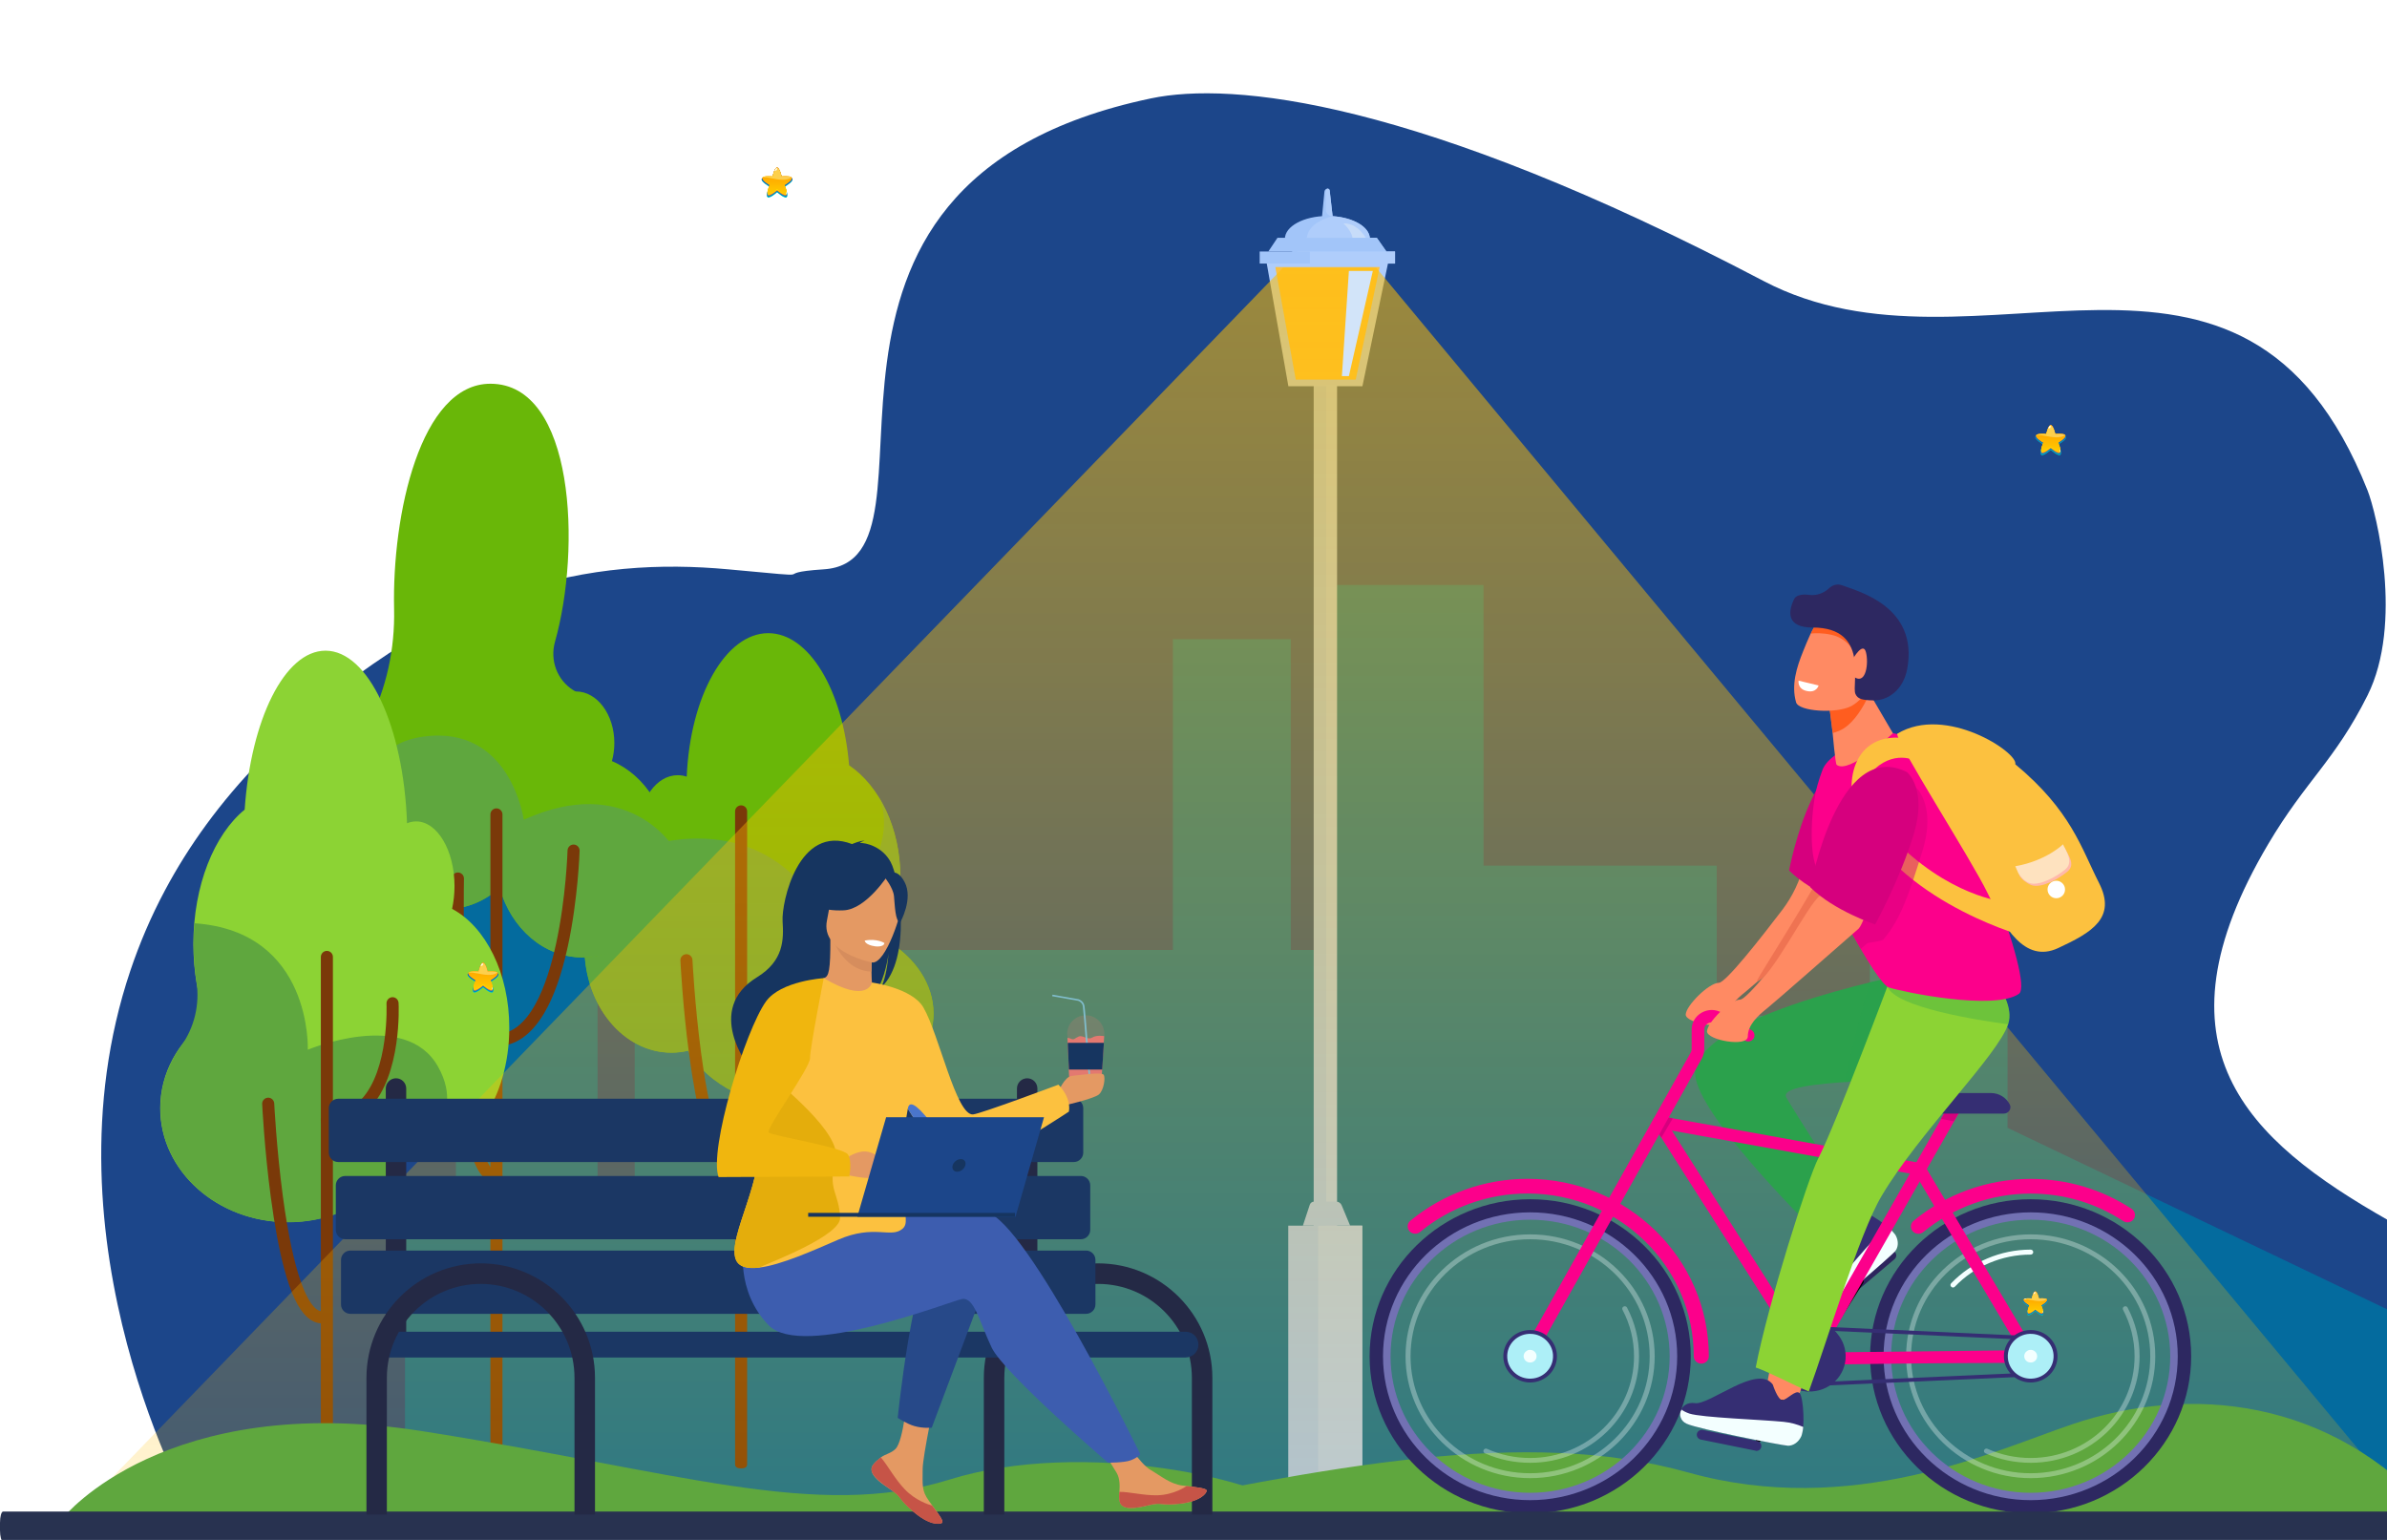 <?xml version="1.0" encoding="UTF-8" standalone="no"?>
<svg
   width="930"
   height="600"
   viewBox="0 0 930 600"
   fill="none"
   version="1.1"
   id="svg799"
   sodipodi:docname="Сценарій 3_позитивний.svg"
   inkscape:version="1.1 (c68e22c387, 2021-05-23)"
   xmlns:inkscape="http://www.inkscape.org/namespaces/inkscape"
   xmlns:sodipodi="http://sodipodi.sourceforge.net/DTD/sodipodi-0.dtd"
   xmlns="http://www.w3.org/2000/svg"
   xmlns:svg="http://www.w3.org/2000/svg">
  <sodipodi:namedview
     id="namedview801"
     pagecolor="#ffffff"
     bordercolor="#666666"
     borderopacity="1.0"
     inkscape:pageshadow="2"
     inkscape:pageopacity="0.0"
     inkscape:pagecheckerboard="0"
     showgrid="false"
     inkscape:zoom="0.76527778"
     inkscape:cx="476.951"
     inkscape:cy="376.9873"
     inkscape:window-width="1857"
     inkscape:window-height="1057"
     inkscape:window-x="-8"
     inkscape:window-y="-8"
     inkscape:window-maximized="1"
     inkscape:current-layer="svg799" />
  <g
     id="g2517"
     transform="translate(-535.297,-116.607)">
    <path
       d="m 1490.81,623.656 c 10.16,43.513 -23.42,85.018 -68.11,84.942 l -159.04,-0.228 -14.79,-0.038 -480.196,-1.554 -158.399,-0.53 c 0,0 -59.888,-105.372 -24.183,-211.464 3.525,-10.461 7.96,-20.961 13.494,-31.308 9.248,-17.36 21.529,-34.417 37.335,-50.639 67.961,-69.667 130.654,-79.144 182.051,-74.406 41.049,3.791 13.638,1.554 37.29,0 53.33,-3.487 -30.296,-150.362 127.459,-183.49 31.459,-6.595 103.059,0 238.619,71.123 83.22,43.658 186.77,-40.598 235.35,81.552 3.54,8.907 14.02,51.922 0,79.967 -12.76,25.502 -24,33.1 -38.67,57.889 -46.81,79.104 -8.52,115.226 46.81,146.61 2.28,1.289 4.55,2.615 6.79,3.98 9.93,5.913 15.46,15.92 18.19,27.594 z"
       fill="#1c468a"
       id="path4" />
    <path
       d="m 1425.58,707.573 c 37.23,0 67.02,-30.55 67.02,-67.772 l -175.15,-83.767 v -43.665 h -3.26 V 421.59 h -50.38 v 90.779 h -59.66 V 453.884 H 1113.3 V 344.532 h -57.24 v 142.215 h -17.85 V 365.645 H 992.271 V 486.747 H 886.406 v 110.754 h -53.747 v -74.898 h -50.071 v 74.898 H 768.109 V 441.565 h -55.188 v 155.936 h -19.823 v 110.64 z"
       fill="#046b9e"
       id="path6" />
    <path
       d="m 785.303,446.964 c -0.606,-2.274 -0.948,-4.776 -0.948,-7.354 0,-11.56 6.709,-20.96 14.972,-20.96 1.213,0 2.388,0.189 3.525,0.568 1.327,-31.308 15.048,-55.907 31.764,-55.907 15.919,0 29.11,22.325 31.498,51.473 11.825,8.035 19.975,24.523 19.975,43.513 0,9.059 -1.858,17.549 -5.079,24.827 10.992,6.785 18.004,16.981 18.004,28.39 0,20.392 -22.287,36.918 -49.768,36.918 -20.581,0 -38.244,-9.249 -45.825,-22.477 -2.123,0.493 -4.283,0.758 -6.519,0.758 -18.725,0 -33.886,-18.421 -33.886,-41.125 -0.038,-17.739 9.248,-32.863 22.287,-38.624 z"
       fill="#69b708"
       id="path8" />
    <path
       d="m 785.302,446.964 c 0,0 32.976,-12.849 58.068,9.779 25.13,22.629 42.604,-13.039 34.227,-29.602 5.269,8.452 8.453,19.33 8.453,31.232 0,9.059 -1.858,17.55 -5.08,24.827 10.992,6.785 18.005,16.981 18.005,28.39 0,20.392 -22.288,36.918 -49.768,36.918 -20.581,0 -38.245,-9.249 -45.825,-22.477 -2.123,0.493 -4.283,0.758 -6.52,0.758 -18.724,0 -33.885,-18.421 -33.885,-41.125 0,-17.815 9.286,-32.938 22.325,-38.7 z"
       fill="#5fa73e"
       id="path10" />
    <path
       d="m 824.041,688.75 c 1.289,0 2.35,-0.341 2.35,-1.63 V 432.749 c 0,-1.288 -1.061,-2.35 -2.35,-2.35 -1.288,0 -2.35,1.062 -2.35,2.35 V 687.12 c 0,1.251 1.062,1.63 2.35,1.63 z"
       fill="#7a3909"
       id="path12" />
    <path
       d="m 824.04,523.075 c 6.671,0 12.281,-2.388 16.754,-7.05 12.432,-13.077 11.257,-39.837 11.181,-40.974 -0.076,-1.289 -1.175,-2.312 -2.464,-2.236 -1.288,0.075 -2.274,1.175 -2.236,2.463 0,0.266 1.137,25.888 -9.931,37.525 -3.562,3.752 -7.959,5.572 -13.342,5.572 -1.288,0 -2.35,1.061 -2.35,2.35 0,1.288 1.1,2.35 2.388,2.35 z"
       fill="#7a3909"
       id="path14" />
    <path
       d="m 823.701,576.329 c 0.152,0 0.304,0 0.455,0 1.289,-0.076 2.274,-1.175 2.199,-2.502 -0.076,-1.288 -1.175,-2.274 -2.502,-2.198 -0.91,0.038 -1.781,-0.341 -2.729,-1.175 -2.919,-2.615 -8.415,-11.75 -12.698,-43.817 -2.464,-18.535 -3.335,-35.819 -3.335,-36.008 -0.076,-1.289 -1.175,-2.312 -2.464,-2.236 -1.289,0.075 -2.312,1.175 -2.236,2.463 0,0.19 0.871,17.663 3.373,36.388 1.478,11.03 3.222,20.392 5.193,27.745 2.577,9.666 5.534,15.844 9.021,18.952 1.819,1.592 3.714,2.388 5.723,2.388 z"
       fill="#7a3909"
       id="path16" />
    <path
       d="m 678.908,398.446 c 7.012,-13.721 10.272,-29.072 9.931,-44.498 -0.834,-36.918 10.272,-87.823 37.524,-87.823 32.825,0 35.402,64.322 25.168,100.52 -2.047,7.202 0.796,14.934 7.126,18.876 0.493,0.304 0.834,0.493 1.023,0.493 8.263,0 14.972,8.983 14.972,20.089 0,2.502 -0.341,4.852 -0.947,7.05 13.039,5.496 22.325,20.013 22.325,37.07 0,21.794 -15.161,39.419 -33.886,39.419 -15.01,0 -27.745,-11.371 -32.18,-27.101 -5.875,5.193 -12.963,8.226 -20.62,8.226 -20.088,0 -36.387,-20.923 -36.387,-46.736 0,-9.438 2.198,-18.231 5.951,-25.585 z"
       fill="#69b708"
       id="path18" />
    <path
       d="m 700.324,403.602 c 33.961,-4.587 39.04,32.407 39.04,32.407 40.254,-18.307 58.106,10.424 58.106,10.424 l 0.986,8.604 c -0.91,20.847 -18.194,34.606 -36.312,34.606 -15.01,0 -27.745,-11.371 -32.18,-27.101 -5.875,5.193 -12.963,8.225 -20.619,8.225 -12.092,0 -22.78,-7.543 -29.376,-19.179 -0.227,-0.72 -13.342,-43.438 20.355,-47.986 z"
       fill="#5fa73e"
       id="path20" />
    <path
       d="m 728.524,688.75 c 1.289,0 2.539,0.834 2.539,-0.455 V 433.924 c 0,-1.288 -1.061,-2.35 -2.35,-2.35 -1.288,0 -2.35,1.062 -2.35,2.35 v 254.371 c 0,1.251 0.872,0.455 2.161,0.455 z"
       fill="#7a3909"
       id="path22" />
    <path
       d="m 728.713,524.249 c 7.24,0 13.456,-4.283 18.497,-12.698 3.791,-6.33 6.899,-15.123 9.287,-26.077 4.017,-18.459 4.624,-37.184 4.624,-37.373 0.038,-1.289 -0.986,-2.388 -2.274,-2.426 -1.289,-0.038 -2.388,0.985 -2.426,2.274 0,0.19 -0.569,18.497 -4.511,36.539 -3.487,15.995 -10.347,35.023 -23.197,35.023 -1.288,0 -2.35,1.061 -2.35,2.35 0,1.327 1.062,2.388 2.35,2.388 z"
       fill="#7a3909"
       id="path24" />
    <path
       d="m 728.486,577.503 c 0.113,0 0.265,0 0.379,0 1.288,-0.076 2.274,-1.175 2.198,-2.502 -0.076,-1.288 -1.213,-2.274 -2.502,-2.198 -0.303,0 -0.796,-0.038 -1.478,-0.72 -2.919,-2.805 -8.149,-14.441 -10.272,-60.76 -1.213,-26.684 -0.758,-52.117 -0.758,-52.382 0.038,-1.289 -1.023,-2.35 -2.312,-2.388 -1.289,-0.038 -2.35,1.023 -2.388,2.312 0,0.265 -0.455,25.85 0.758,52.686 0.72,15.806 1.857,28.958 3.411,39.116 2.047,13.305 4.738,21.416 8.301,24.789 1.706,1.668 3.45,2.047 4.663,2.047 z"
       fill="#7a3909"
       id="path26" />
    <path
       d="m 711.43,470.729 c 0.606,-2.767 0.947,-5.723 0.947,-8.869 0,-13.911 -6.709,-25.206 -14.972,-25.206 -1.213,0 -2.388,0.265 -3.525,0.72 -1.326,-37.638 -15.048,-67.241 -31.763,-67.241 -15.92,0 -29.11,26.836 -31.498,61.934 -11.826,9.666 -19.975,29.489 -19.975,52.345 0,10.916 1.857,21.112 5.079,29.83 -10.992,8.15 -18.004,20.43 -18.004,34.151 0,24.524 22.287,44.386 49.767,44.386 20.582,0 38.245,-11.144 45.826,-27.026 2.122,0.607 4.283,0.91 6.519,0.91 18.724,0 33.886,-22.136 33.886,-49.464 0.076,-21.34 -9.249,-39.572 -22.287,-46.47 z"
       fill="#8cd334"
       id="path28" />
    <path
       d="m 605.719,524.363 c 5.344,-7.354 7.505,-16.488 6.102,-25.471 -0.72,-4.625 -1.099,-9.476 -1.099,-14.48 0,-2.729 0.114,-5.458 0.341,-8.073 45.977,3.146 44.158,49.275 44.158,49.275 0,0 38.055,-16.034 50.715,6.557 12.698,22.553 -12.546,33.658 -12.546,33.658 -7.581,15.882 -25.244,27.026 -45.826,27.026 -27.48,0 -49.767,-19.862 -49.767,-44.386 0,-8.907 2.918,-17.17 7.922,-24.106 z"
       fill="#5fa73e"
       id="path30" />
    <path
       d="m 662.651,688.371 c 1.289,0 2.35,0 2.35,-1.289 V 489.453 c 0,-1.289 -1.061,-2.35 -2.35,-2.35 -1.289,0 -2.35,1.061 -2.35,2.35 v 197.629 c 0,1.289 1.061,1.289 2.35,1.289 z"
       fill="#7a3909"
       id="path32" />
    <path
       d="m 662.65,555.405 c 6.671,0 12.28,-2.388 16.753,-7.05 12.432,-13.077 11.257,-39.837 11.182,-40.974 -0.076,-1.289 -1.175,-2.312 -2.464,-2.236 -1.289,0.075 -2.274,1.175 -2.236,2.463 0,0.266 1.137,25.888 -9.931,37.487 -3.563,3.752 -7.96,5.572 -13.342,5.572 -1.289,0 -2.35,1.061 -2.35,2.35 0.038,1.364 1.099,2.388 2.388,2.388 z"
       fill="#7a3909"
       id="path34" />
    <path
       d="m 660.752,632.236 c 0.152,0 0.303,0 0.455,0 1.289,-0.076 2.274,-1.175 2.198,-2.501 -0.075,-1.289 -1.212,-2.275 -2.501,-2.199 -0.91,0.038 -1.782,-0.341 -2.729,-1.175 -2.919,-2.615 -8.415,-11.75 -12.698,-43.816 -2.464,-18.535 -3.336,-35.819 -3.336,-36.009 -0.075,-1.289 -1.175,-2.312 -2.463,-2.236 -1.289,0.076 -2.312,1.175 -2.237,2.464 0,0.189 0.872,17.663 3.374,36.387 1.478,11.03 3.222,20.392 5.193,27.745 2.577,9.666 5.534,15.844 9.021,18.952 1.819,1.592 3.714,2.388 5.723,2.388 z"
       fill="#7a3909"
       id="path36" />
    <path
       d="m 1050.11,203.684 h 4.7 l -0.04,-0.379 -1.4,-12.471 c -0.04,-0.417 -0.38,-0.72 -0.8,-0.72 -0.03,0 -0.11,0 -0.15,0 -0.26,0.038 -0.49,0.152 -0.68,0.303 -0.23,0.19 -0.38,0.493 -0.42,0.796 z"
       fill="#a2c5f9"
       id="path38" />
    <path
       d="m 1054.35,200.841 h 0.15 l -1.17,-10.007 c -0.04,-0.417 -0.38,-0.72 -0.8,-0.72 -0.03,0 -0.11,0 -0.15,0 -0.04,0.038 -0.07,0.076 -0.11,0.114 -0.19,0.227 -0.34,0.531 -0.34,0.834 l -0.08,7.202 c 0,1.402 1.1,2.539 2.5,2.577 z"
       fill="#afcdfb"
       id="path40" />
    <path
       d="m 1056.18,259.212 h -9.06 v 398.556 h 9.06 z"
       fill="#a2c5f9"
       id="path42" />
    <path
       d="M 1056.17,259.212 H 1052 v 398.556 h 4.17 z"
       fill="#afcdfb"
       id="path44" />
    <path
       d="m 1066.07,594.166 h -28.85 v 105.448 h 28.85 z"
       fill="#a2c5f9"
       id="path46" />
    <path
       d="m 1066.03,594.166 h -17.17 v 105.448 h 17.17 z"
       fill="#afcdfb"
       id="path48" />
    <path
       d="m 1035.9,209.673 c 0,4.927 7.43,8.907 16.56,8.907 0.68,0 1.4,-0.038 2.05,-0.075 8.19,-0.531 14.52,-4.284 14.52,-8.832 0,-4.548 -6.33,-8.301 -14.52,-8.832 -0.68,-0.037 -1.37,-0.075 -2.05,-0.075 -9.17,0 -16.56,4.017 -16.56,8.907 z"
       fill="#a2c5f9"
       id="path50" />
    <path
       d="m 1037.26,267.096 h 28.85 l 10.16,-48.82 h -47.61 z"
       fill="#afcdfb"
       id="path52" />
    <path
       d="m 1078.84,214.6 h -52.76 v 4.7 h 52.76 z"
       fill="#a2c5f9"
       id="path54" />
    <path
       d="m 1061.33,594.167 h -18.42 l 2.69,-8.149 c 0.23,-0.721 0.91,-1.213 1.67,-1.213 h 8.64 c 0.95,0 1.78,0.568 2.12,1.44 z"
       fill="#a2c5f9"
       id="path56" />
    <path
       d="m 1044.35,209.255 h 0.11 c 0.3,-3.79 4.32,-7.012 10.05,-8.414 7.92,0.53 14.1,4.056 14.47,8.414 h 2.7 l 3.75,5.345 h 3.37 v 4.7 h -33.16 v -4.7 h -4.89 z"
       fill="#afcdfb"
       id="path58" />
    <path
       d="m 1072.85,220.665 h -40.67 l 7.96,43.855 h 23.35 z"
       fill="#fcc13f"
       id="path60" />
    <path
       d="m 1035.17,220.95 h 36.31 l 406.62,489.2 H 561.715 Z"
       fill="url(#paint0_linear)"
       id="path62"
       style="fill:url(#paint0_linear)" />
    <path
       d="m 1067.93,210.204 c 0,0 -3.11,-6.747 -9.22,-6.558 0,0 3.91,3.45 3.53,6.558 -0.34,3.108 5.69,0 5.69,0 z"
       fill="#c7dcf9"
       id="path64" />
    <path
       d="m 1029.45,214.6 h 46.02 l -3.75,-5.344 h -38.7 z"
       fill="#a2c5f9"
       id="path66" />
    <path
       d="m 1070.16,222.18 h -9.32 l -2.73,40.973 h 2.73 z"
       fill="#d2e4f9"
       id="path68" />
    <path
       d="m 1342.38,671.641 c -30.13,10.234 -85.62,36.539 -149.38,18.686 -63.75,-17.852 -139.22,-2.312 -234.016,17.019 -0.454,0.076 -0.909,0.189 -1.402,0.265 l 526.218,-0.758 c -40.48,-45.674 -95.06,-50.942 -141.42,-35.212 z"
       fill="#5fa73e"
       id="path70" />
    <path
       d="M 905.242,693.094 C 853.466,709.241 799.036,689.759 699.464,674.18 599.891,658.602 560.168,707.649 560.168,707.649 l 484.222,-0.038 c -15.01,-14.972 -87.334,-30.626 -139.148,-14.517 z"
       fill="#5fa73e"
       id="path72" />
    <path
       d="m 1204.97,499.544 c 2.69,0 16.45,-17.567 24.68,-28.354 4.06,-5.343 6.96,-11.454 8.53,-17.967 l 2.35,-9.751 20.48,1.336 c 0,0 -7.23,24.479 -9.86,27.084 -0.04,0.033 -0.07,0.066 -0.1,0.1 -7.07,6.178 -32.91,28.854 -35.57,30.958 -3.65,2.872 -7.51,6.546 -7.51,10.92 0,4.375 -15.9,1.47 -15.9,-1.937 0.03,-3.406 9.01,-12.389 12.9,-12.389 z"
       fill="#ff8a63"
       id="path74" />
    <path
       d="m 1270.02,410.878 c 0,0 8.02,6.579 2.56,24.345 -5.46,17.767 -15.02,34.999 -15.02,34.999 0,0 -15.94,-5.276 -25.22,-14.46 0.03,0 10.65,-58.443 37.68,-44.884 z"
       fill="#d6007e"
       id="path76" />
    <path
       d="m 1262.14,591.684 -9.66,7.882 c 0,0 -7.65,-7.982 -17.61,-18.736 4.5,-2.938 9.25,-5.643 13.99,-8.349 7.54,11.222 13.28,19.203 13.28,19.203 z"
       fill="#ffba94"
       id="path78" />
    <path
       d="m 1250.7,594.457 c 0,0 6.11,2.137 7.17,0.701 1.09,-1.403 -0.31,-6.579 1.85,-6.88 2.15,-0.3 13.31,7.08 13.65,9.285 0.3,2.204 1.5,5.076 0.37,6.512 -1.12,1.436 -26.31,23.41 -30.78,25.781 -4.51,2.338 -8.67,-3.373 -4.54,-7.313 4.13,-3.941 2.01,-28.287 12.28,-28.086 z"
       fill="#352e73"
       id="path80" />
    <path
       d="m 1273.63,607.013 c 0.62,-0.701 0.65,-1.77 0,-2.505 -0.71,-0.801 -1.94,-0.901 -2.76,-0.2 l -16.45,13.926 c -0.82,0.701 -0.92,1.904 -0.21,2.705 0.72,0.802 1.95,0.902 2.77,0.2 l 16.45,-13.926 c 0.07,-0.066 0.14,-0.133 0.2,-0.2 z"
       fill="#2d255d"
       id="path82" />
    <path
       d="m 1240.42,648.559 c 0.35,0 0.65,-0.167 0.82,-0.468 l 20.04,-31.659 c 0.27,-0.434 0.14,-1.035 -0.31,-1.302 -0.44,-0.267 -1.06,-0.134 -1.33,0.3 l -20.03,31.66 c -0.28,0.434 -0.14,1.035 0.3,1.302 0.17,0.134 0.34,0.167 0.51,0.167 z"
       fill="#000000"
       id="path84" />
    <path
       d="m 1265.07,599.901 c 1.98,-2.104 4.2,-3.674 6.25,-4.809 1.16,1.002 2.28,2.371 2.56,2.872 1.26,2.338 0.95,4.675 -0.14,6.111 -1.13,1.436 -26.32,23.411 -30.79,25.782 -2.42,1.269 -4.78,0.167 -5.73,-1.703 0.92,-0.234 2.01,-0.702 3.24,-1.537 4.17,-2.805 18.98,-20.705 24.61,-26.716 z"
       fill="#f3ffff"
       id="path86" />
    <path
       d="m 1285.07,494.734 c 0,0 -85.91,15.696 -89.29,38.907 -2.15,14.661 45.43,61.448 45.43,61.448 l 15.36,-10.787 c 0,0 -22.7,-35.366 -25.29,-40.075 -4.34,-7.781 54.81,-5.811 58.09,-9.017 3.24,-3.239 -4.3,-40.476 -4.3,-40.476 z"
       fill="#2ba14c"
       id="path88" />
    <path
       opacity="0.32"
       d="m 1285.07,494.734 c 0,0 -8.97,1.637 -21.26,4.642 -3.28,10.387 -7.34,26.918 -9.9,38.84 5.97,-0.401 12.36,-0.701 17.99,-1.002 5.01,-3.907 9.01,-7.447 10.07,-8.483 1.91,-1.87 3.78,-13.759 5.05,-23.477 -1.03,-6.045 -1.95,-10.52 -1.95,-10.52 z"
       fill="#2ba14c"
       id="path90" />
    <path
       d="m 1198.13,647.921 c 1.61,0 2.94,-1.269 2.94,-2.872 0,-38.105 -31.68,-69.13 -70.66,-69.13 -16.69,0 -32.9,5.811 -45.63,16.331 -1.23,1.035 -1.4,2.838 -0.34,4.041 1.06,1.202 2.9,1.369 4.13,0.334 11.67,-9.652 26.52,-14.995 41.84,-14.995 35.74,0 64.79,28.42 64.79,63.385 0,1.603 1.29,2.906 2.93,2.906 z"
       fill="#fc008b"
       id="path92" />
    <path
       d="m 1263.91,645.05 c 0,-33.73 28.06,-61.182 62.53,-61.182 34.47,0 62.56,27.452 62.56,61.182 0,33.73 -28.05,61.181 -62.56,61.181 -34.51,0 -62.53,-27.451 -62.53,-61.181 z m 7.85,0 c 0,29.522 24.54,53.533 54.71,53.533 30.18,0 54.72,-24.011 54.72,-53.533 0,-29.522 -24.54,-53.534 -54.72,-53.534 -30.17,0 -54.71,24.012 -54.71,53.534 z"
       fill="#2d2861"
       id="path94" />
    <path
       d="m 1269.16,645.05 c 0,-30.924 25.7,-56.071 57.31,-56.071 31.6,0 57.3,25.147 57.3,56.071 0,30.925 -25.7,56.072 -57.3,56.072 -31.61,0 -57.31,-25.147 -57.31,-56.072 z m 2.94,0 c 0,29.322 24.37,53.2 54.37,53.2 29.96,0 54.37,-23.845 54.37,-53.2 0,-29.321 -24.37,-53.199 -54.37,-53.199 -29.97,0 -54.37,23.878 -54.37,53.199 z"
       fill="#7271b3"
       id="path96" />
    <g
       opacity="0.57"
       id="g100">
      <path
         opacity="0.57"
         d="m 1277.94,645.051 c 0,-26.183 21.77,-47.489 48.53,-47.489 26.76,0 48.54,21.306 48.54,47.489 0,26.182 -21.78,47.489 -48.54,47.489 -26.76,0 -48.53,-21.307 -48.53,-47.489 z m 1.94,0 c 0,25.147 20.89,45.585 46.59,45.585 25.7,0 46.59,-20.438 46.59,-45.585 0,-25.148 -20.89,-45.586 -46.59,-45.586 -25.7,0 -46.59,20.438 -46.59,45.586 z"
         fill="#f3ffff"
         id="path98" />
    </g>
    <g
       opacity="0.57"
       id="g104">
      <path
         opacity="0.57"
         d="m 1326.47,686.561 c 23.42,0 42.43,-18.635 42.43,-41.511 0,-6.679 -1.57,-13.058 -4.68,-18.969 -0.24,-0.468 -0.82,-0.668 -1.33,-0.401 -0.48,0.234 -0.68,0.802 -0.41,1.303 2.97,5.644 4.47,11.722 4.47,18.1 0,21.841 -18.16,39.608 -40.48,39.608 -5.87,0 -11.53,-1.202 -16.83,-3.573 -0.47,-0.234 -1.05,0 -1.29,0.467 -0.24,0.468 0,1.035 0.48,1.269 5.56,2.471 11.5,3.707 17.64,3.707 z"
         fill="#f3ffff"
         id="path102" />
    </g>
    <path
       d="m 1296.2,618.266 c 0.27,0 0.51,-0.1 0.71,-0.301 7.61,-7.981 18.4,-12.523 29.56,-12.523 0.55,0 0.99,-0.434 0.99,-0.969 0,-0.534 -0.44,-0.968 -0.99,-0.968 -11.71,0 -22.97,4.776 -30.99,13.125 -0.38,0.4 -0.34,1.001 0.03,1.335 0.21,0.234 0.45,0.301 0.69,0.301 z"
       fill="#f3ffff"
       id="path106" />
    <path
       d="m 1282.75,597.327 c 0.68,0 1.33,-0.234 1.88,-0.668 11.67,-9.652 26.52,-14.995 41.84,-14.995 12.94,0 25.4,3.707 36.08,10.72 1.33,0.868 3.17,0.534 4.06,-0.768 0.89,-1.303 0.55,-3.106 -0.78,-3.974 -11.64,-7.648 -25.26,-11.689 -39.36,-11.689 -16.69,0 -32.9,5.811 -45.63,16.331 -1.23,1.035 -1.4,2.839 -0.34,4.041 0.58,0.668 1.4,1.002 2.25,1.002 z"
       fill="#fc008b"
       id="path108" />
    <path
       d="m 1243.63,643.747 c 0.85,0 1.67,-0.434 2.15,-1.235 l 53.89,-94.311 c 0.65,-1.168 0.24,-2.605 -0.96,-3.239 -1.19,-0.635 -2.66,-0.234 -3.31,0.935 l -53.89,94.31 c -0.65,1.169 -0.24,2.605 0.96,3.24 0.34,0.2 0.75,0.3 1.16,0.3 z"
       fill="#fc008b"
       id="path110" />
    <path
       d="m 1238.98,648.422 c 90.76,-1.536 88.34,0.201 89.63,-2.27 0.93,-1.737 3.42,3.606 -43.89,-76.177 l -102.63,-18.534 c -1.57,-0.268 -2.97,0.935 -2.87,2.504 0.07,1.203 -0.85,-0.801 59.76,94.477 z m -52.32,-91.304 94.99,17.165 40.62,68.429 -80.56,0.901 z"
       fill="#fc008b"
       id="path112" />
    <path
       d="m 1182.09,551.441 4.95,0.902 -4.48,7.547 c -3.48,-5.51 -3.34,-5.477 -3.37,-5.978 -0.07,-1.536 1.36,-2.772 2.9,-2.471 z"
       fill="#d6007e"
       id="path114" />
    <path
       d="m 1295.36,545.864 c 0.65,-1.169 2.15,-1.57 3.32,-0.935 1.19,0.634 1.6,2.104 0.95,3.239 l -3.07,5.343 -5.05,-0.968 z"
       fill="#d6007e"
       id="path116" />
    <path
       d="m 1326.47,638.673 c 0.41,0 0.72,-0.301 0.75,-0.701 0.03,-0.401 -0.31,-0.768 -0.72,-0.768 l -86.11,-3.908 c -0.41,-0.033 -0.79,0.301 -0.79,0.702 -0.03,0.4 0.31,0.768 0.72,0.768 l 86.11,3.907 z"
       fill="#352e73"
       id="path118" />
    <path
       d="m 1239.14,656.804 h 0.03 l 87.34,-3.907 c 0.41,-0.034 0.75,-0.368 0.72,-0.769 -0.03,-0.4 -0.38,-0.734 -0.79,-0.701 l -87.34,3.907 c -0.41,0.034 -0.75,0.368 -0.71,0.768 0.03,0.401 0.34,0.702 0.75,0.702 z"
       fill="#352e73"
       id="path120" />
    <path
       d="m 1254.38,644.616 c 0.28,7.949 -6.38,14.427 -14.47,14.16 -7.34,-0.234 -13.34,-6.078 -13.58,-13.291 -0.27,-7.949 6.38,-14.427 14.5,-14.194 7.34,0.267 13.32,6.112 13.55,13.325 z"
       fill="#352e73"
       id="path122" />
    <path
       d="m 1228.1,651.796 8.16,-19.871 c 1.3,-0.4 2.66,-0.601 4.09,-0.601 4.13,0 7.85,1.737 10.41,4.542 -0.54,3.206 -1.36,6.145 -2.49,6.713 -2.62,1.335 -5.01,7.714 -6.52,11.521 -0.58,1.47 -1.19,3.139 -1.77,4.676 -5.09,-0.101 -9.52,-2.906 -11.88,-6.98 z"
       fill="#352e73"
       id="path124" />
    <path
       d="m 1220.32,678.645 c 0.34,0 0.64,-0.167 0.81,-0.468 l 20.04,-31.659 c 0.27,-0.434 0.14,-1.035 -0.31,-1.302 -0.44,-0.267 -1.06,-0.134 -1.33,0.3 l -20.03,31.659 c -0.28,0.435 -0.14,1.036 0.3,1.303 0.17,0.1 0.34,0.167 0.52,0.167 z"
       fill="#000000"
       id="path126" />
    <path
       d="m 1219.5,681.918 c 0.95,0.067 1.81,-0.568 2.01,-1.536 0.21,-1.036 -0.44,-2.037 -1.5,-2.271 l -21.26,-4.342 c -1.06,-0.2 -2.09,0.434 -2.33,1.47 -0.2,1.035 0.45,2.037 1.51,2.271 l 21.26,4.308 c 0.14,0.067 0.24,0.1 0.31,0.1 z"
       fill="#352e73"
       id="path128" />
    <path
       d="m 1310.98,542.49 h -19.05 c -1.39,0 -2.55,1.136 -2.55,2.505 v 3.006 c 0,1.369 1.16,2.504 2.55,2.504 H 1316 c 1.87,0 3.17,-1.937 2.32,-3.573 -1.37,-2.638 -4.13,-4.442 -7.34,-4.442 z"
       fill="#352e73"
       id="path130" />
    <path
       d="m 1235.13,663.35 -12.22,-2.805 c 0,0 1.95,-10.787 4.71,-25.047 5.12,1.737 10.14,3.841 15.23,5.911 -4.64,12.657 -7.72,21.941 -7.72,21.941 z"
       fill="#ff8a63"
       id="path132" />
    <path
       d="m 1225.99,656.069 c 0,0 1.94,6.045 3.72,6.045 1.81,0 5.18,-4.208 6.72,-2.705 1.54,1.503 2.22,14.661 0.61,16.23 -1.6,1.57 -3.24,4.208 -5.08,4.208 -1.84,0 -34.95,-6.479 -39.56,-8.583 -4.61,-2.104 -2.46,-8.783 3.24,-7.948 5.7,0.902 24.34,-15.395 30.35,-7.247 z"
       fill="#352e73"
       id="path134" />
    <path
       d="m 1230.18,670.597 c 2.91,0.267 5.53,1.069 7.68,2.004 -0.13,1.503 -0.54,3.206 -0.82,3.74 -1.16,2.405 -3.24,3.573 -5.08,3.573 -1.84,0 -34.95,-6.478 -39.56,-8.582 -2.49,-1.136 -3,-3.64 -2.05,-5.544 0.75,0.568 1.81,1.136 3.18,1.603 4.84,1.57 28.36,2.371 36.65,3.206 z"
       fill="#f3ffff"
       id="path136" />
    <path
       d="m 1272.89,495.035 27.92,-9.651 c 0,0 20.72,18.067 16.93,30.123 -3.79,12.056 -34.58,42.179 -49.36,67.093 -8.77,14.761 -21.6,57.741 -28.36,76.176 -5.09,-2.071 -15.56,-7.615 -20.68,-9.351 4.77,-24.68 20.34,-73.772 24.47,-81.687 6.52,-12.456 29.08,-72.703 29.08,-72.703 z"
       fill="#8cd334"
       id="path138" />
    <path
       opacity="0.32"
       d="m 1272.07,497.206 c 5.43,-4.175 23.01,-5.811 34.2,-6.412 5.84,6.278 13.96,16.798 11.47,24.746 -0.03,0.067 -0.03,0.134 -0.07,0.167 -11.81,-1.569 -43.92,-6.612 -47.03,-14.694 0.58,-1.536 1.09,-2.805 1.43,-3.807 z"
       fill="#2ba14c"
       id="path140" />
    <path
       d="m 1245.34,416.621 c -0.71,1.937 -1.39,3.908 -1.91,5.778 -2.45,8.616 -3.58,26.951 0,33.162 3.59,6.212 22.5,44.049 27.85,45.819 5.36,1.737 40.89,9.118 50.59,2.472 6.41,-4.375 -22.19,-74.373 -30.17,-90.336 -3.32,-6.646 -11.23,-10.053 -18.91,-11.221 -1.74,-0.268 -24.03,5.176 -27.45,14.326 z"
       fill="#fc008b"
       id="path142" />
    <path
       d="m 1247.39,387.065 1.92,15.162 c 0,0 1.05,11.989 1.57,12.39 4.95,3.841 21.91,-12.323 21.91,-12.323 l -11.78,-20.138 z"
       fill="#ff8a63"
       id="path144" />
    <path
       opacity="0.68"
       d="m 1263.67,386.832 -2.66,-4.676 -13.58,4.909 1.91,15.162 c 1.77,-0.501 3.34,-1.135 4.6,-2.004 3.62,-2.404 7.27,-7.681 9.73,-13.391 z"
       fill="#ff4900"
       id="path146" />
    <path
       d="m 1248.59,353.002 c 0,0 -0.69,-0.267 -4.58,4.942 -2.76,3.707 -4.44,8.149 -6.18,12.39 -2.56,6.312 -4.71,13.192 -2.76,19.938 1.02,3.54 15.6,4.508 21.47,1.469 5.87,-3.072 11.33,-12.891 10.95,-19.871 -0.3,-6.979 -16.28,-20.238 -18.9,-18.868 z"
       fill="#ff8a63"
       id="path148" />
    <path
       opacity="0.68"
       d="m 1240.8,363.454 c 0.92,-1.937 1.94,-3.774 3.24,-5.477 1.13,-1.503 1.98,-2.538 2.63,-3.273 4.26,1.67 9.96,4.175 13.34,5.677 0.92,0.902 1.81,1.837 2.63,2.772 l -2.56,13.292 -2.83,-6.512 c 0,0 -2.6,-4.809 -8.53,-6.012 -3.11,-0.701 -5.94,-0.668 -7.92,-0.467 z"
       fill="#ff4900"
       id="path150" />
    <path
       d="m 1258.21,387.032 c 0.89,1.871 2.39,2.371 6.97,2.472 5.87,0.1 11.67,-4.242 13.17,-12.19 4.54,-24.312 -19.01,-30.257 -25.09,-32.561 -2.25,-0.868 -4.02,-0.167 -5.39,1.102 -2.15,2.004 -5.05,2.972 -7.95,2.505 -1.26,-0.201 -4.68,-0.267 -5.6,1.636 -2.63,5.444 -2.7,11.121 7.24,11.121 22.49,0 14.91,22.309 16.65,25.915 z"
       fill="#2d2861"
       id="path152" />
    <path
       d="m 1257.26,373.24 c 0,0 3.89,-6.746 5.01,-2.571 1.13,4.141 0.11,12.456 -4.19,9.952 -4.31,-2.472 -0.82,-7.381 -0.82,-7.381 z"
       fill="#ff8a63"
       id="path154" />
    <path
       d="m 1326.47,655.269 c 5.77,0 10.45,-4.575 10.45,-10.219 0,-5.644 -4.68,-10.219 -10.45,-10.219 -5.77,0 -10.44,4.575 -10.44,10.219 0,5.644 4.67,10.219 10.44,10.219 z"
       fill="#352e73"
       id="path156" />
    <path
       d="m 1335.38,644.481 c 0.34,5.277 -4.09,9.618 -9.49,9.284 -4.43,-0.267 -8.05,-3.807 -8.32,-8.148 -0.35,-5.277 4.09,-9.618 9.48,-9.284 4.44,0.267 8.06,3.807 8.33,8.148 z"
       fill="#adeff7"
       id="path158" />
    <path
       d="m 1323.99,644.615 c -0.28,1.703 1.19,3.14 2.93,2.839 1.06,-0.167 1.88,-1.002 2.05,-2.004 0.27,-1.703 -1.2,-3.139 -2.94,-2.872 -1.02,0.2 -1.87,1.035 -2.04,2.037 z"
       fill="#f3ffff"
       id="path160" />
    <g
       opacity="0.57"
       id="g164">
      <path
         opacity="0.57"
         d="m 1131.45,686.561 c 23.42,0 42.43,-18.635 42.43,-41.511 0,-6.679 -1.57,-13.058 -4.68,-18.969 -0.24,-0.468 -0.82,-0.668 -1.33,-0.401 -0.48,0.234 -0.68,0.802 -0.41,1.303 2.97,5.644 4.47,11.722 4.47,18.1 0,21.841 -18.16,39.608 -40.48,39.608 -5.87,0 -11.53,-1.202 -16.82,-3.573 -0.48,-0.234 -1.06,0 -1.3,0.467 -0.24,0.468 0,1.035 0.48,1.269 5.56,2.471 11.5,3.707 17.64,3.707 z"
         fill="#f3ffff"
         id="path162" />
    </g>
    <path
       d="m 1068.91,645.05 c 0,-33.73 28.06,-61.182 62.57,-61.182 34.47,0 62.56,27.452 62.56,61.182 0,33.73 -28.06,61.181 -62.56,61.181 -34.51,0 -62.57,-27.451 -62.57,-61.181 z m 7.82,0 c 0,29.522 24.54,53.533 54.71,53.533 30.18,0 54.72,-24.011 54.72,-53.533 0,-29.522 -24.54,-53.534 -54.72,-53.534 -30.17,0 -54.71,24.012 -54.71,53.534 z"
       fill="#2d2861"
       id="path166" />
    <path
       d="m 1074.13,645.05 c 0,-30.924 25.7,-56.071 57.31,-56.071 31.61,0 57.31,25.147 57.31,56.071 0,30.925 -25.7,56.072 -57.31,56.072 -31.61,0 -57.31,-25.147 -57.31,-56.072 z m 2.94,0 c 0,29.322 24.37,53.2 54.37,53.2 29.97,0 54.37,-23.845 54.37,-53.2 0,-29.321 -24.37,-53.199 -54.37,-53.199 -29.97,0 -54.37,23.878 -54.37,53.199 z"
       fill="#7271b3"
       id="path168" />
    <g
       opacity="0.57"
       id="g172">
      <path
         opacity="0.57"
         d="m 1082.91,645.051 c 0,-26.183 21.78,-47.489 48.54,-47.489 26.75,0 48.53,21.306 48.53,47.489 0,26.182 -21.78,47.489 -48.53,47.489 -26.76,0 -48.54,-21.307 -48.54,-47.489 z m 1.95,0 c 0,25.147 20.88,45.585 46.59,45.585 25.7,0 46.58,-20.438 46.58,-45.585 0,-25.148 -20.88,-45.586 -46.58,-45.586 -25.67,0 -46.59,20.438 -46.59,45.586 z"
         fill="#f3ffff"
         id="path170" />
    </g>
    <path
       d="m 1130.42,647.456 c 0.86,0 1.71,-0.434 2.15,-1.236 l 65.78,-117.186 c 0.61,-1.136 0.95,-2.405 0.95,-3.674 v -7.581 c 0,-1.503 1.03,-2.237 1.47,-2.471 0.44,-0.234 1.6,-0.735 2.93,0.033 l 11.47,6.713 c 1.16,0.668 2.67,0.3 3.35,-0.835 0.68,-1.136 0.3,-2.605 -0.86,-3.273 l -11.46,-6.712 c -2.43,-1.437 -5.36,-1.47 -7.85,-0.101 -2.46,1.37 -3.96,3.841 -3.96,6.613 v 7.614 c 0,0.468 -0.14,0.935 -0.38,1.369 l -65.8,117.153 c -0.65,1.169 -0.21,2.605 0.95,3.24 0.45,0.234 0.85,0.334 1.26,0.334 z"
       fill="#fc008b"
       id="path174" />
    <path
       d="m 1131.45,655.269 c 5.77,0 10.45,-4.575 10.45,-10.219 0,-5.644 -4.68,-10.219 -10.45,-10.219 -5.77,0 -10.44,4.575 -10.44,10.219 0,5.644 4.71,10.219 10.44,10.219 z"
       fill="#352e73"
       id="path176" />
    <path
       d="m 1140.36,644.481 c 0.34,5.277 -4.1,9.618 -9.49,9.284 -4.44,-0.267 -8.06,-3.807 -8.33,-8.148 -0.34,-5.277 4.1,-9.618 9.49,-9.284 4.44,0.267 8.06,3.807 8.33,8.148 z"
       fill="#adeff7"
       id="path178" />
    <path
       d="m 1128.95,644.615 c -0.27,1.703 1.2,3.14 2.94,2.839 1.06,-0.167 1.88,-1.002 2.05,-2.004 0.27,-1.703 -1.2,-3.139 -2.94,-2.872 -1.02,0.2 -1.87,1.035 -2.05,2.037 z"
       fill="#f3ffff"
       id="path180" />
    <path
       d="m 1274.49,402.493 c 18.94,-11.488 47.34,7.481 45.98,11.889 21.84,18.168 25.66,32.595 32.63,46.254 6.92,13.625 -2.84,19.303 -15.94,25.381 -13.11,6.111 -21.2,-8.349 -27.45,-21.374 -6.24,-13.024 -35.97,-59.177 -35.22,-62.15 z"
       fill="#fcc13f"
       id="path182" />
    <path
       d="m 1320.46,414.384 c -10.55,5.811 -25.33,11.889 -35.94,-8.282 9.97,21.44 22.46,15.228 27.44,14.226 4.98,-1.002 8.5,-5.944 8.5,-5.944 z"
       fill="#fcc13f"
       id="path184" />
    <path
       d="m 1339.07,445.576 c 4.36,6.412 12.86,20.238 9.25,24.012 -3.59,3.774 -14.27,9.184 -18.13,3.64 -3.86,-5.544 -9.76,-19.102 -9.76,-19.102 12.22,-2.104 18.64,-8.55 18.64,-8.55 z"
       fill="#fcc13f"
       id="path186" />
    <path
       d="m 1340.78,456.23 c -3.55,2.938 -10.45,6.679 -14.13,5.209 -1.81,-0.734 -3.59,-2.137 -4.51,-3.606 -0.75,-1.804 -0.85,-3.373 -0.78,-2.839 12.18,-2.137 18.29,-8.249 18.29,-8.249 0.99,2.572 4.68,6.546 1.13,9.485 z"
       fill="#ffb9ab"
       id="path188" />
    <path
       d="m 1339.92,455.395 c -3.55,2.938 -10.44,6.679 -14.13,5.209 -1.81,-0.734 -3.21,-2.337 -4.13,-3.807 -0.71,-1.603 -1.19,-2.671 -1.19,-2.671 12.18,-2.138 18.6,-8.55 18.6,-8.55 1.06,2.572 4.4,6.88 0.85,9.819 z"
       fill="#fee2bf"
       id="path190" />
    <path
       d="m 1282.31,405.4 c -17.92,-5.544 -27.62,6.278 -25.29,22.742 12.69,37.838 65.46,52.8 65.46,52.8 l -6.45,-12.991 c 0,0 -21.81,-2.004 -44.06,-25.482 -15.33,-16.163 -11.68,-21.406 -6.25,-26.282 8.77,-7.882 17.06,-2.639 17.06,-2.639 z"
       fill="#fcc13f"
       id="path192" />
    <path
       opacity="0.5"
       d="m 1281.59,423.234 c 0,0 8.23,6.913 2.77,24.713 -5.46,17.767 -8.67,26.85 -15.22,34.632 -0.79,0.935 -5.98,1.169 -6.46,1.636 -0.03,0.033 -0.06,0.067 -0.1,0.1 -0.65,0.568 -1.43,1.236 -2.32,2.037 -3.72,-6.345 -7.64,-13.625 -10.82,-19.636 5.63,-13.426 24.88,-49.794 32.15,-43.482 z"
       fill="#d6007e"
       id="path194" />
    <path
       d="m 1213.26,506.089 c 2.69,0 16.45,-17.566 24.67,-28.353 4.07,-5.343 6.97,-11.455 8.54,-17.967 l 2.35,-9.751 20.48,1.335 c 0,0 -7.23,24.48 -9.86,27.085 -0.04,0.033 -0.07,0.066 -0.11,0.1 -7.06,6.178 -32.9,28.854 -35.56,30.958 -3.65,2.872 -7.51,6.545 -7.51,10.92 0,4.375 -15.9,1.47 -15.9,-1.937 0.03,-3.406 9.01,-12.39 12.9,-12.39 z"
       fill="#ff8a63"
       id="path196" />
    <path
       d="m 1219.71,498.841 c 1.77,-3.406 23.41,-37.336 24.3,-41.077 l 2.35,-9.751 20.48,1.336 c 0,0 -19.45,11.187 -22.46,16.23 -4.84,3.406 -19.86,33.93 -24.67,33.262 z"
       fill="#ef7352"
       id="path198" />
    <path
       d="m 1278.31,417.456 c 0,0 8.02,6.579 2.56,24.345 -5.46,17.767 -15.01,34.999 -15.01,34.999 0,0 -15.94,-5.276 -25.23,-14.46 0.04,0 10.65,-58.443 37.68,-44.884 z"
       fill="#d6007e"
       id="path200" />
    <path
       d="m 1243.84,383.687 -7.8,-1.875 c 0,0 -0.52,3.024 2.87,3.954 4.14,1.111 4.93,-2.079 4.93,-2.079 z"
       fill="#ffffff"
       id="path202" />
    <path
       d="M 1515.49,717.214 H 536.478 c -0.644,0 -1.181,-1.986 -1.181,-4.369 v -2.912 c 0,-2.383 0.537,-4.369 1.181,-4.369 h 979.042 c 0.65,0 1.19,1.986 1.19,4.369 v 2.912 c -0.04,2.516 -0.58,4.369 -1.22,4.369 z"
       fill="#283250"
       id="path204" />
    <path
       d="m 918.605,706.743 h 7.987 v -53.266 c 0,-20.191 16.39,-36.617 36.537,-36.617 20.146,0 36.536,16.426 36.536,36.617 v 53.266 h 7.985 v -53.266 c 0,-24.597 -19.978,-44.621 -44.521,-44.621 -24.544,0 -44.524,20.024 -44.524,44.621 z"
       fill="#242945"
       id="path206" />
    <path
       d="m 689.585,644.526 c 2.198,0 3.979,-1.785 3.979,-3.988 v -99.811 c 0,-2.203 -1.781,-3.988 -3.979,-3.988 -2.199,0 -3.98,1.785 -3.98,3.988 v 99.783 c 0,2.203 1.781,4.016 3.98,4.016 z"
       fill="#242945"
       id="path208" />
    <path
       d="m 935.495,644.526 c 2.199,0 3.979,-1.785 3.979,-3.988 v -99.811 c 0,-2.203 -1.78,-3.988 -3.979,-3.988 -2.198,0 -3.979,1.785 -3.979,3.988 v 99.783 c -0.028,2.203 1.781,4.016 3.979,4.016 z"
       fill="#242945"
       id="path210" />
    <path
       d="m 671.802,628.519 h 286.645 c 2.003,0 3.645,-1.645 3.645,-3.653 V 607.52 c 0,-2.008 -1.642,-3.654 -3.645,-3.654 H 671.802 c -2.004,0 -3.646,1.646 -3.646,3.654 v 17.346 c 0,2.008 1.642,3.653 3.646,3.653 z"
       fill="#1b3764"
       id="path212" />
    <path
       d="m 682.242,645.53 h 314.973 c 2.755,0 5.005,-2.231 5.005,-5.02 0,-2.761 -2.222,-5.02 -5.005,-5.02 H 682.242 Z"
       fill="#1b3764"
       id="path214" />
    <path
       d="m 669.774,599.459 h 286.645 c 2.004,0 3.646,-1.645 3.646,-3.653 V 578.46 c 0,-2.008 -1.642,-3.653 -3.646,-3.653 H 669.774 c -2.003,0 -3.645,1.645 -3.645,3.653 v 17.346 c 0,2.036 1.642,3.653 3.645,3.653 z"
       fill="#1b3764"
       id="path216" />
    <path
       d="m 667.048,569.369 h 286.645 c 2.003,0 3.645,-1.646 3.645,-3.654 v -17.346 c 0,-2.008 -1.642,-3.653 -3.645,-3.653 H 667.048 c -2.004,0.028 -3.646,1.645 -3.646,3.653 v 17.346 c 0,2.008 1.642,3.654 3.646,3.654 z"
       fill="#1b3764"
       id="path218" />
    <path
       d="m 678.039,706.743 h 7.986 v -53.266 c 0,-20.191 16.39,-36.617 36.537,-36.617 20.147,0 36.565,16.426 36.565,36.617 v 53.266 h 7.986 v -53.266 c 0,-24.597 -19.98,-44.621 -44.523,-44.621 -24.543,0 -44.523,20.024 -44.523,44.621 v 53.266 z"
       fill="#242945"
       id="path220" />
    <path
       d="m 951.188,520.994 0.075,1.933 0.076,1.402 0.379,9.021 0.038,0.759 0.19,4.51 h 12.432 l 0.265,-4.51 0.038,-0.759 0.569,-9.021 0.076,-1.402 0.151,-2.54 -0.038,-0.075 c 0,0 -2.88,-0.531 -4.624,0.568 -1.744,1.099 -3.639,-1.061 -5.231,-0.417 -1.592,0.645 -1.705,1.441 -2.956,0.91 -0.303,-0.19 -0.834,-0.303 -1.44,-0.379 z"
       fill="#e37970"
       id="path222" />
    <path
       opacity="0.2"
       d="m 951.156,519.668 0.038,1.327 0.114,1.933 0.038,1.44 0.417,8.983 0.038,0.796 0.189,4.511 h 12.395 l 0.303,-4.511 0.038,-0.796 0.568,-8.983 0.076,-1.44 0.19,-2.54 0.038,-0.72 z"
       fill="#e37970"
       id="path224" />
    <path
       opacity="0.2"
       d="m 951.078,519.667 c 0,-0.076 0,-0.151 0,-0.227 0,-3.98 3.222,-7.24 7.24,-7.24 3.98,0 7.239,3.222 7.239,7.24 0,0.076 0,0.151 0,0.227 z"
       fill="#e37970"
       id="path226" />
    <path
       d="m 959.566,537.52 0.644,-0.076 c -0.038,-0.379 -2.047,-27.139 -2.388,-28.92 -0.341,-1.971 -2.236,-2.54 -2.312,-2.577 h -0.038 l -10.12,-1.782 -0.114,0.606 10.083,1.782 c 0.189,0.038 1.592,0.569 1.857,2.047 0.303,1.781 2.35,28.806 2.388,28.92 z"
       fill="#80bdcc"
       id="path228" />
    <path
       d="m 951.305,522.928 0.038,1.44 0.417,8.983 h 12.963 l 0.568,-8.983 0.076,-1.44 z"
       fill="#163560"
       id="path230" />
    <path
       d="m 971.543,701.567 c 0.683,3.488 5.686,2.919 11.22,1.555 5.534,-1.365 4.245,0.265 12.129,-0.607 7.888,-0.872 10.308,-3.828 10.538,-5.003 0.23,-1.024 -3.68,-1.403 -7.885,-1.895 -0.53,-0.076 -1.061,-0.114 -1.592,-0.19 -4.738,-0.606 -8.187,-3.639 -12.47,-6.14 -4.056,-2.388 -10.158,-12.054 -10.158,-12.054 l -10.841,0.872 c 0,0 5.686,8.642 7.884,12.395 1.289,2.198 1.213,5.117 1.062,7.391 -0.038,1.175 -0.114,2.464 0.113,3.676 z"
       fill="#e49963"
       id="path232" />
    <path
       d="m 982.761,703.122 c 5.533,-1.364 4.245,0.265 12.129,-0.606 7.88,-0.872 10.31,-3.829 10.54,-5.004 0.22,-1.023 -3.68,-1.402 -7.887,-1.895 l -0.038,0.076 c 0,0 -4.738,3.373 -11.333,3.525 -5.345,0.114 -11.03,-1.402 -14.745,-1.327 -0.075,1.213 -0.151,2.464 0.076,3.715 0.758,3.449 5.724,2.881 11.258,1.516 z"
       fill="#c65447"
       id="path234" />
    <path
       d="m 947.43,542.41 c 0,0 2.577,-6.329 5.42,-6.595 2.843,-0.265 11.864,-1.668 12.508,-0.379 0.644,1.289 0,5.951 -1.933,7.619 -1.933,1.668 -13.949,4.397 -13.949,4.397 z"
       fill="#e49963"
       id="path236" />
    <path
       d="m 875.427,687.384 c -0.74,1.061 -0.747,2.124 -0.235,3.246 0.969,2.067 3.737,4.179 6.941,6.25 0.391,0.255 0.782,0.51 1.096,0.736 0.08,0.065 0.16,0.131 0.239,0.196 0.076,0.03 0.12,0.099 0.196,0.128 3.003,2.273 2.007,2.955 7.477,7.626 6.192,5.333 10.121,5.062 11.157,4.413 0.898,-0.563 -1.324,-3.461 -3.769,-6.777 -0.126,-0.171 -0.249,-0.305 -0.339,-0.48 -0.336,-0.443 -0.636,-0.89 -0.972,-1.334 -2.875,-3.97 -2.451,-6.025 -2.438,-12.325 -0.021,-5.125 5.155,-29.211 5.155,-29.211 l -10.992,-0.804 c 0,0 -1.463,18.929 -4.777,22.143 -1.775,1.71 -3.913,1.954 -5.654,3.258 -0.138,0.087 -0.24,0.17 -0.375,0.293 -0.949,0.787 -1.934,1.579 -2.71,2.642 z"
       fill="#e49963"
       id="path238" />
    <path
       d="m 875.427,687.384 c -0.74,1.06 -0.747,2.123 -0.235,3.245 1.15,2.05 3.846,4.169 6.941,6.25 0.394,0.291 0.745,0.513 1.064,0.776 0.079,0.065 0.159,0.131 0.238,0.196 0.076,0.03 0.12,0.099 0.196,0.128 3.003,2.273 2.007,2.955 7.477,7.626 6.193,5.333 10.122,5.062 11.157,4.413 0.898,-0.563 -1.323,-3.461 -3.769,-6.777 -1.127,-0.293 -6.443,-1.866 -10.767,-6.428 -3.828,-3.987 -6.619,-9.357 -9.253,-12.361 -0.139,0.086 -0.24,0.169 -0.375,0.292 -0.913,0.784 -1.898,1.576 -2.674,2.64 z"
       fill="#c65447"
       id="path240" />
    <path
       d="m 920.956,612.529 -22.643,60.367 c 0,0 -3.464,0.317 -6.742,-0.641 -3.059,-0.884 -6.515,-3.192 -6.515,-3.192 0,0 5.758,-58.013 16.003,-70.047 10.207,-12.07 19.897,13.513 19.897,13.513 z"
       fill="#274989"
       id="path242" />
    <path
       d="m 837.628,606.847 c 0,0 51.36,-24.069 82.062,-17.853 15.426,3.109 59.887,94.229 59.887,94.229 0,0 -1.023,1.364 -3.79,2.388 -2.578,0.947 -8.794,0.909 -8.794,0.909 0,0 -40.557,-34.757 -45.37,-44.915 -4.814,-10.158 -6.747,-19.786 -11.599,-18.838 -4.814,0.947 -62.275,23.651 -75.314,10.158 -13.039,-13.532 -9.628,-31.081 -9.628,-31.081 z"
       fill="#3d5daf"
       id="path244" />
    <path
       d="m 878.636,501.285 c 1.062,-2.199 2.275,-6.141 2.843,-13.153 -0.076,0.683 -1.289,9.514 -4.7,14.517 -13.948,9.173 -40.708,39.761 -40.178,45.56 0,0 -9.438,-15.995 -9.589,-16.071 0,0 -17.398,-22.097 3.222,-34.757 10.461,-6.444 10.423,-14.707 9.968,-21.871 -0.455,-7.163 6.103,-38.093 27.063,-30.019 0,0 3.374,-1.479 4.89,-1.289 0,0 -1.213,0.227 -1.857,0.872 2.425,-0.152 8.755,1.44 11.977,7.353 3.715,6.709 8.187,37.979 -3.639,48.858 z"
       fill="#163560"
       id="path246" />
    <path
       d="m 875.983,503.104 c 0.076,0.038 -6.746,3.563 -11.863,2.16 -4.814,-1.326 -7.96,-7.543 -7.884,-7.58 2.047,-0.417 2.615,-3.222 2.577,-15.238 l 0.91,0.19 15.502,3.07 c 0,0 -0.341,4.89 -0.379,9.476 0.038,3.866 0.266,7.505 1.137,7.922 z"
       fill="#e49963"
       id="path248" />
    <path
       d="m 875.224,485.706 c 0,0 -0.341,4.889 -0.379,9.476 -8.68,-0.228 -13.266,-8.149 -15.161,-12.546 z"
       fill="#d68d5d"
       id="path250" />
    <path
       d="m 858.129,480.93 c 0,0 -4.548,-7.201 -5.647,-13.342 -0.796,-4.397 1.44,-20.657 17.776,-18.307 0,0 4.738,0.455 9.211,3.487 3.563,2.388 8.68,7.581 2.956,21.756 l -1.478,4.776 z"
       fill="#163560"
       id="path252" />
    <path
       d="m 875.077,491.62 c 0,0 -20.165,-3.829 -17.588,-16.375 2.578,-12.508 1.706,-21.453 14.707,-19.52 13.001,1.933 14.517,7.202 14.669,11.598 0.151,4.397 -6.444,24.979 -11.788,24.297 z"
       fill="#e49963"
       id="path254" />
    <path
       d="m 881.445,457.318 c 0,0 -8.566,13.569 -17.436,13.986 -8.907,0.417 -12.091,-2.615 -12.091,-2.615 0,0 5.648,-6.482 8.869,-15.2 -0.037,0 17.929,-4.055 20.658,3.829 z"
       fill="#163560"
       id="path256" />
    <path
       d="m 879.812,458.227 c 0,0 3.45,4.131 3.791,7.543 0.341,3.411 0.455,10.044 2.426,10.234 0,0 5.192,-9.135 1.705,-15.73 -3.714,-7.05 -7.922,-2.047 -7.922,-2.047 z"
       fill="#163560"
       id="path258" />
    <path
       d="m 830.274,558.368 c -2.009,-8.49 4.852,-24.978 12.053,-38.624 6.52,-12.356 13.305,-22.401 13.911,-22.022 17.208,10.196 18.762,1.706 18.762,1.706 0,0 15.617,2.085 20.051,9.703 6.141,10.537 12.774,42.149 19.331,41.694 2.995,-0.227 33.279,-11.598 33.279,-11.598 0,0 5.042,4.738 4.094,10.499 0,0 -14.934,10.007 -27.556,16.374 -6.671,3.374 -12.735,5.724 -15.578,5.079 -5.762,-1.364 -14.745,-14.706 -19.596,-22.552 l -0.038,-0.038 c -6.216,35.099 2.236,43.096 -2.047,46.773 -4.511,3.904 -10.954,-1.857 -25.092,4.283 -9.287,4.018 -22.174,9.855 -30.854,10.878 -4.548,0.531 -7.96,-0.265 -9.059,-3.335 -3.259,-8.907 12.205,-32.635 8.339,-48.82 z"
       fill="#fcc13f"
       id="path260" />
    <path
       d="m 872.195,483.091 c 0,0 0.038,1.667 4.056,2.236 0,0 3.373,0.493 3.639,-1.289 0,0 -2.995,-1.895 -7.695,-0.947 z"
       fill="#ffffff"
       id="path262" />
    <path
       d="m 821.898,607.188 c 1.099,3.07 4.511,3.866 9.059,3.335 5.989,-2.615 31.953,-12.66 31.65,-19.482 -0.417,-10.083 -5.004,-10.424 -1.782,-22.856 2.577,-10.007 -21.378,-28.58 -25.206,-32.635 -7.202,13.645 -7.391,14.289 -5.382,22.78 3.904,16.223 -11.561,39.95 -8.339,48.858 z"
       fill="#e4ad0c"
       id="path264" />
    <path
       d="m 888.984,548.627 c 4.852,7.846 13.835,21.188 19.597,22.552 2.842,0.683 8.869,-1.705 15.578,-5.079 -4.89,1.251 -9.628,1.213 -14.214,0.796 -5.003,-0.493 -6.444,-6.595 -14.327,-15.768 -5.117,-5.951 -6.368,-4.434 -6.634,-2.501 z"
       fill="#4a75cb"
       id="path266" />
    <path
       d="m 864.956,567.958 c 0,0 4.359,-3.374 8.452,-2.578 4.094,0.796 6.103,3.639 5.951,4.928 -0.151,1.289 -2.35,4.927 -5.458,5.231 -3.146,0.341 -12.053,-1.934 -12.053,-1.934 z"
       fill="#e49963"
       id="path268" />
    <path
       d="m 856.238,497.723 c 0,0 -16.716,1.023 -22.515,9.097 -8.149,11.371 -22.325,57.802 -18.459,68.416 l 50.905,-0.228 c 0,0 1.25,-5.761 -0.493,-8.566 -1.706,-2.805 -29.603,-7.278 -30.892,-8.566 -1.288,-1.289 16.109,-25.093 16.109,-28.959 -0.037,-3.866 5.345,-31.194 5.345,-31.194 z"
       fill="#f0b60e"
       id="path270" />
    <path
       d="m 880.536,551.926 h 61.517 l -11.105,38.775 h -61.632 z"
       fill="#1c468a"
       id="path272" />
    <path
       d="m 930.759,589.185 h -80.583 v 1.516 h 80.583 z"
       fill="#163560"
       id="path274" />
    <path
       d="m 906.457,570.689 c 0.379,-1.364 1.819,-2.463 3.184,-2.463 1.364,0 2.16,1.099 1.743,2.463 -0.379,1.365 -1.819,2.464 -3.184,2.464 -1.364,0 -2.122,-1.099 -1.743,-2.464 z"
       fill="#163560"
       id="path276" />
    <g
       filter="url(#filter0_d)"
       id="g342">
      <circle
         cx="1336.45"
         cy="463.182"
         r="3.407"
         fill="#ffffff"
         id="circle340" />
    </g>
    <path
       d="m 723.502,491.962 c 1.044,0 1.846,3.742 1.846,3.742 0,0 3.813,-0.4 4.134,0.601 0.321,1 -2.97,2.901 -2.97,2.901 0,0 1.545,3.503 0.703,4.103 -0.843,0.62 -3.693,-1.941 -3.693,-1.941 0,0 -2.849,2.561 -3.692,1.941 -0.843,-0.62 0.682,-4.103 0.682,-4.103 0,0 -3.311,-1.921 -2.99,-2.901 0.321,-0.981 4.134,-0.601 4.134,-0.601 0,0 0.803,-3.742 1.846,-3.742 z"
       fill="#00d6c2"
       id="path390" />
    <path
       d="m 723.502,491.762 c 1.044,0 1.846,3.742 1.846,3.742 0,0 3.813,-0.4 4.134,0.6 0.321,1.001 -2.97,2.902 -2.97,2.902 0,0 1.545,3.502 0.703,4.103 -0.843,0.62 -3.693,-1.941 -3.693,-1.941 0,0 -2.849,2.561 -3.692,1.941 -0.863,-0.601 0.682,-4.103 0.682,-4.103 0,0 -3.311,-1.921 -2.99,-2.902 0.321,-0.98 4.134,-0.6 4.134,-0.6 0,0 0.803,-3.742 1.846,-3.742 z"
       fill="url(#paint8_linear)"
       id="path392"
       style="fill:url(#paint8_linear)" />
    <path
       d="m 723.503,491.763 c 1.003,0 1.766,3.562 1.766,3.562 0,0 3.632,-0.38 3.933,0.56 0.301,0.941 -2.849,2.762 -2.849,2.762 0,0 1.485,3.322 0.662,3.902 -0.803,0.581 -3.512,-1.841 -3.512,-1.841 0,0 -2.709,2.422 -3.512,1.841 -0.803,-0.58 0.662,-3.902 0.662,-3.902 0,0 -3.15,-1.821 -2.829,-2.762 0.301,-0.94 3.933,-0.56 3.933,-0.56 0,0 0.763,-3.562 1.746,-3.562 z"
       fill="url(#paint9_radial)"
       id="path394"
       style="fill:url(#paint9_radial)" />
    <path
       d="m 726.352,498.407 c 0,0 1.485,3.202 0.683,3.762 -0.803,0.561 -3.512,-1.781 -3.512,-1.781 0,0 -2.709,2.342 -3.512,1.781 -0.803,-0.56 0.682,-3.762 0.682,-3.762 0,0 -3.191,-1.761 -2.87,-2.662 0.322,-0.9 3.934,-0.54 3.934,-0.54 0,0 0.762,-3.442 1.746,-3.442 1.003,0 1.766,3.422 1.766,3.422 0,0 3.09,-0.3 3.812,0.36 0.061,0.06 0.101,0.12 0.121,0.18 0.321,0.921 -2.85,2.682 -2.85,2.682 z"
       fill="url(#paint10_linear)"
       id="path396"
       style="fill:url(#paint10_linear)" />
    <path
       d="m 726.352,498.326 c 0,0 1.485,3.202 0.683,3.762 -0.803,0.561 -3.512,-2.021 -3.512,-2.021 0,0 -2.729,2.582 -3.532,2.021 -0.803,-0.56 0.682,-3.762 0.682,-3.762 0,0 -3.17,-1.761 -2.849,-2.662 0.321,-0.9 3.933,-0.54 3.933,-0.54 0,0 0.762,-3.442 1.746,-3.442 1.003,0 1.766,3.422 1.766,3.422 0,0 3.09,-0.3 3.813,0.36 0.06,0.06 0.1,0.12 0.12,0.18 0.321,0.921 -2.85,2.682 -2.85,2.682 z"
       fill="url(#paint11_linear)"
       id="path398"
       style="fill:url(#paint11_linear)" />
    <path
       d="m 729.082,495.544 c -0.04,0.06 -0.1,0.1 -0.18,0.16 -1.526,1.081 -4.415,0.881 -7.586,0.18 -3.05,-0.68 -3.472,-0.2 -3.492,-0.16 0.321,-0.9 3.933,-0.54 3.933,-0.54 0,0 0.763,-3.422 1.746,-3.422 1.004,0 1.766,3.422 1.766,3.422 0,0 3.091,-0.3 3.813,0.36 z"
       fill="url(#paint12_linear)"
       id="path400"
       style="fill:url(#paint12_linear)" />
    <path
       d="m 722.539,492.922 c 0,0 0.482,-1.021 0.803,-1.001 0.321,0.02 0.02,0.801 -0.081,0.881 -0.1,0.08 -0.622,0.2 -0.722,0.12 z"
       fill="#ffffff"
       id="path402" />
    <path
       d="m 727.198,501.268 c -0.08,-0.14 -0.241,0.981 -0.16,0.901 0.08,-0.06 0.461,-0.381 0.16,-0.901 z"
       fill="#ffffff"
       id="path404" />
    <path
       d="m 838.053,182.14 c 1.043,0 1.846,3.742 1.846,3.742 0,0 3.813,-0.4 4.134,0.6 0.321,1.001 -2.97,2.902 -2.97,2.902 0,0 1.545,3.502 0.702,4.103 -0.842,0.62 -3.692,-1.941 -3.692,-1.941 0,0 -2.85,2.561 -3.693,1.941 -0.842,-0.621 0.683,-4.103 0.683,-4.103 0,0 -3.311,-1.921 -2.99,-2.902 0.321,-0.98 4.134,-0.6 4.134,-0.6 0,0 0.802,-3.742 1.846,-3.742 z"
       fill="#00d6c2"
       id="path406" />
    <path
       d="m 838.053,181.939 c 1.043,0 1.846,3.743 1.846,3.743 0,0 3.813,-0.4 4.134,0.6 0.321,1.001 -2.97,2.902 -2.97,2.902 0,0 1.545,3.502 0.702,4.103 -0.842,0.62 -3.692,-1.942 -3.692,-1.942 0,0 -2.85,2.562 -3.693,1.942 -0.862,-0.601 0.683,-4.103 0.683,-4.103 0,0 -3.311,-1.921 -2.99,-2.902 0.321,-0.98 4.134,-0.6 4.134,-0.6 0,0 0.802,-3.743 1.846,-3.743 z"
       fill="url(#paint13_linear)"
       id="path408"
       style="fill:url(#paint13_linear)" />
    <path
       d="m 838.054,181.94 c 1.003,0 1.766,3.563 1.766,3.563 0,0 3.632,-0.381 3.933,0.56 0.301,0.941 -2.85,2.762 -2.85,2.762 0,0 1.485,3.322 0.663,3.902 -0.803,0.581 -3.512,-1.841 -3.512,-1.841 0,0 -2.709,2.422 -3.512,1.841 -0.803,-0.58 0.662,-3.902 0.662,-3.902 0,0 -3.151,-1.821 -2.829,-2.762 0.301,-0.941 3.933,-0.56 3.933,-0.56 0,0 0.762,-3.563 1.746,-3.563 z"
       fill="url(#paint14_radial)"
       id="path410"
       style="fill:url(#paint14_radial)" />
    <path
       d="m 840.903,188.585 c 0,0 1.485,3.202 0.682,3.762 -0.802,0.56 -3.512,-1.781 -3.512,-1.781 0,0 -2.709,2.341 -3.511,1.781 -0.803,-0.56 0.682,-3.762 0.682,-3.762 0,0 -3.191,-1.762 -2.87,-2.662 0.321,-0.901 3.934,-0.54 3.934,-0.54 0,0 0.762,-3.443 1.745,-3.443 1.004,0 1.766,3.423 1.766,3.423 0,0 3.091,-0.301 3.813,0.36 0.06,0.06 0.101,0.12 0.121,0.18 0.321,0.92 -2.85,2.682 -2.85,2.682 z"
       fill="url(#paint15_linear)"
       id="path412"
       style="fill:url(#paint15_linear)" />
    <path
       d="m 840.903,188.504 c 0,0 1.485,3.202 0.682,3.762 -0.802,0.56 -3.511,-2.021 -3.511,-2.021 0,0 -2.73,2.581 -3.532,2.021 -0.803,-0.56 0.682,-3.762 0.682,-3.762 0,0 -3.171,-1.762 -2.85,-2.662 0.321,-0.901 3.934,-0.54 3.934,-0.54 0,0 0.762,-3.443 1.746,-3.443 1.003,0 1.766,3.423 1.766,3.423 0,0 3.09,-0.301 3.812,0.36 0.061,0.06 0.101,0.12 0.121,0.18 0.321,0.92 -2.85,2.682 -2.85,2.682 z"
       fill="url(#paint16_linear)"
       id="path414"
       style="fill:url(#paint16_linear)" />
    <path
       d="m 843.633,185.722 c -0.04,0.06 -0.1,0.1 -0.181,0.16 -1.525,1.081 -4.415,0.88 -7.585,0.18 -3.051,-0.68 -3.472,-0.2 -3.492,-0.16 0.321,-0.901 3.933,-0.54 3.933,-0.54 0,0 0.763,-3.423 1.746,-3.423 1.004,0 1.766,3.423 1.766,3.423 0,0 3.091,-0.301 3.813,0.36 z"
       fill="url(#paint17_linear)"
       id="path416"
       style="fill:url(#paint17_linear)" />
    <path
       d="m 837.09,183.1 c 0,0 0.481,-1.021 0.803,-1.001 0.321,0.02 0.02,0.8 -0.081,0.88 -0.1,0.081 -0.622,0.201 -0.722,0.121 z"
       fill="#ffffff"
       id="path418" />
    <path
       d="m 841.749,191.446 c -0.08,-0.14 -0.241,0.98 -0.161,0.9 0.081,-0.06 0.462,-0.38 0.161,-0.9 z"
       fill="#ffffff"
       id="path420" />
    <path
       d="m 1334.28,282.505 c 1.05,0 1.85,3.742 1.85,3.742 0,0 3.81,-0.4 4.13,0.601 0.32,1 -2.97,2.901 -2.97,2.901 0,0 1.55,3.503 0.71,4.103 -0.85,0.62 -3.7,-1.941 -3.7,-1.941 0,0 -2.85,2.561 -3.69,1.941 -0.84,-0.62 0.68,-4.103 0.68,-4.103 0,0 -3.31,-1.921 -2.99,-2.901 0.32,-0.981 4.14,-0.601 4.14,-0.601 0,0 0.8,-3.742 1.84,-3.742 z"
       fill="#00d6c2"
       id="path422" />
    <path
       d="m 1334.28,282.305 c 1.05,0 1.85,3.742 1.85,3.742 0,0 3.81,-0.4 4.13,0.6 0.32,1.001 -2.97,2.902 -2.97,2.902 0,0 1.55,3.502 0.71,4.103 -0.85,0.62 -3.7,-1.941 -3.7,-1.941 0,0 -2.85,2.561 -3.69,1.941 -0.86,-0.601 0.68,-4.103 0.68,-4.103 0,0 -3.31,-1.921 -2.99,-2.902 0.32,-0.98 4.14,-0.6 4.14,-0.6 0,0 0.8,-3.742 1.84,-3.742 z"
       fill="url(#paint18_linear)"
       id="path424"
       style="fill:url(#paint18_linear)" />
    <path
       d="m 1334.28,282.306 c 1.01,0 1.77,3.562 1.77,3.562 0,0 3.63,-0.38 3.93,0.56 0.3,0.941 -2.85,2.762 -2.85,2.762 0,0 1.49,3.322 0.67,3.902 -0.81,0.581 -3.52,-1.841 -3.52,-1.841 0,0 -2.7,2.422 -3.51,1.841 -0.8,-0.58 0.66,-3.902 0.66,-3.902 0,0 -3.15,-1.821 -2.82,-2.762 0.3,-0.94 3.93,-0.56 3.93,-0.56 0,0 0.76,-3.562 1.74,-3.562 z"
       fill="url(#paint19_radial)"
       id="path426"
       style="fill:url(#paint19_radial)" />
    <path
       d="m 1337.13,288.95 c 0,0 1.49,3.202 0.69,3.762 -0.81,0.561 -3.52,-1.781 -3.52,-1.781 0,0 -2.71,2.342 -3.51,1.781 -0.8,-0.56 0.68,-3.762 0.68,-3.762 0,0 -3.19,-1.761 -2.87,-2.662 0.33,-0.9 3.94,-0.54 3.94,-0.54 0,0 0.76,-3.442 1.74,-3.442 1.01,0 1.77,3.422 1.77,3.422 0,0 3.09,-0.3 3.81,0.36 0.06,0.06 0.1,0.12 0.12,0.18 0.32,0.921 -2.85,2.682 -2.85,2.682 z"
       fill="url(#paint20_linear)"
       id="path428"
       style="fill:url(#paint20_linear)" />
    <path
       d="m 1337.13,288.869 c 0,0 1.49,3.202 0.69,3.762 -0.81,0.56 -3.52,-2.021 -3.52,-2.021 0,0 -2.73,2.581 -3.53,2.021 -0.8,-0.56 0.68,-3.762 0.68,-3.762 0,0 -3.17,-1.761 -2.85,-2.662 0.33,-0.9 3.94,-0.54 3.94,-0.54 0,0 0.76,-3.442 1.74,-3.442 1.01,0 1.77,3.422 1.77,3.422 0,0 3.09,-0.3 3.81,0.36 0.06,0.06 0.1,0.12 0.12,0.18 0.32,0.921 -2.85,2.682 -2.85,2.682 z"
       fill="url(#paint21_linear)"
       id="path430"
       style="fill:url(#paint21_linear)" />
    <path
       d="m 1339.86,286.087 c -0.04,0.06 -0.1,0.1 -0.18,0.16 -1.52,1.081 -4.41,0.881 -7.58,0.18 -3.05,-0.68 -3.47,-0.2 -3.49,-0.16 0.32,-0.9 3.93,-0.54 3.93,-0.54 0,0 0.76,-3.422 1.74,-3.422 1.01,0 1.77,3.422 1.77,3.422 0,0 3.09,-0.3 3.81,0.36 z"
       fill="url(#paint22_linear)"
       id="path432"
       style="fill:url(#paint22_linear)" />
    <path
       d="m 1333.32,283.465 c 0,0 0.48,-1.021 0.8,-1.001 0.32,0.02 0.02,0.801 -0.08,0.881 -0.1,0.08 -0.62,0.2 -0.72,0.12 z"
       fill="#ffffff"
       id="path434" />
    <path
       d="m 1337.98,291.811 c -0.08,-0.14 -0.24,0.981 -0.16,0.901 0.08,-0.061 0.46,-0.381 0.16,-0.901 z"
       fill="#ffffff"
       id="path436" />
    <path
       d="m 1328.27,619.989 c 0.83,0 1.47,2.977 1.47,2.977 0,0 3.03,-0.318 3.29,0.478 0.25,0.796 -2.36,2.308 -2.36,2.308 0,0 1.22,2.786 0.55,3.264 -0.67,0.494 -2.93,-1.544 -2.93,-1.544 0,0 -2.27,2.038 -2.94,1.544 -0.67,-0.494 0.54,-3.264 0.54,-3.264 0,0 -2.63,-1.528 -2.38,-2.308 0.26,-0.78 3.29,-0.478 3.29,-0.478 0,0 0.64,-2.977 1.47,-2.977 z"
       fill="#00d6c2"
       id="path438" />
    <path
       d="m 1328.27,619.829 c 0.83,0 1.47,2.977 1.47,2.977 0,0 3.03,-0.318 3.29,0.478 0.25,0.796 -2.36,2.308 -2.36,2.308 0,0 1.22,2.786 0.55,3.264 -0.67,0.493 -2.93,-1.544 -2.93,-1.544 0,0 -2.27,2.037 -2.94,1.544 -0.69,-0.478 0.54,-3.264 0.54,-3.264 0,0 -2.63,-1.528 -2.38,-2.308 0.26,-0.78 3.29,-0.478 3.29,-0.478 0,0 0.64,-2.977 1.47,-2.977 z"
       fill="url(#paint23_linear)"
       id="path440"
       style="fill:url(#paint23_linear)" />
    <path
       d="m 1328.27,619.829 c 0.8,0 1.41,2.834 1.41,2.834 0,0 2.89,-0.303 3.13,0.446 0.24,0.748 -2.27,2.197 -2.27,2.197 0,0 1.18,2.642 0.53,3.104 -0.64,0.462 -2.8,-1.465 -2.8,-1.465 0,0 -2.15,1.927 -2.79,1.465 -0.64,-0.462 0.53,-3.104 0.53,-3.104 0,0 -2.51,-1.449 -2.25,-2.197 0.24,-0.749 3.13,-0.446 3.13,-0.446 0,0 0.6,-2.834 1.38,-2.834 z"
       fill="url(#paint24_radial)"
       id="path442"
       style="fill:url(#paint24_radial)" />
    <path
       d="m 1330.54,625.115 c 0,0 1.18,2.547 0.54,2.993 -0.63,0.445 -2.79,-1.417 -2.79,-1.417 0,0 -2.16,1.862 -2.79,1.417 -0.64,-0.446 0.54,-2.993 0.54,-2.993 0,0 -2.54,-1.401 -2.28,-2.118 0.25,-0.716 3.13,-0.43 3.13,-0.43 0,0 0.6,-2.738 1.38,-2.738 0.8,0 1.41,2.722 1.41,2.722 0,0 2.46,-0.238 3.03,0.287 0.05,0.048 0.08,0.096 0.1,0.143 0.25,0.733 -2.27,2.134 -2.27,2.134 z"
       fill="url(#paint25_linear)"
       id="path444"
       style="fill:url(#paint25_linear)" />
    <path
       d="m 1330.54,625.051 c 0,0 1.18,2.547 0.54,2.993 -0.63,0.446 -2.79,-1.608 -2.79,-1.608 0,0 -2.17,2.054 -2.81,1.608 -0.64,-0.446 0.54,-2.993 0.54,-2.993 0,0 -2.52,-1.401 -2.26,-2.117 0.25,-0.717 3.13,-0.43 3.13,-0.43 0,0 0.6,-2.738 1.38,-2.738 0.8,0 1.41,2.722 1.41,2.722 0,0 2.46,-0.239 3.03,0.287 0.05,0.047 0.08,0.095 0.1,0.143 0.25,0.732 -2.27,2.133 -2.27,2.133 z"
       fill="url(#paint26_linear)"
       id="path446"
       style="fill:url(#paint26_linear)" />
    <path
       d="m 1332.71,622.838 c -0.03,0.048 -0.08,0.08 -0.14,0.127 -1.22,0.86 -3.52,0.701 -6.04,0.144 -2.42,-0.542 -2.76,-0.16 -2.78,-0.128 0.26,-0.716 3.13,-0.43 3.13,-0.43 0,0 0.61,-2.722 1.39,-2.722 0.8,0 1.41,2.722 1.41,2.722 0,0 2.46,-0.238 3.03,0.287 z"
       fill="url(#paint27_linear)"
       id="path448"
       style="fill:url(#paint27_linear)" />
    <path
       d="m 1327.5,620.753 c 0,0 0.39,-0.812 0.64,-0.796 0.26,0.016 0.02,0.637 -0.06,0.701 -0.08,0.063 -0.5,0.159 -0.58,0.095 z"
       fill="#ffffff"
       id="path450" />
    <path
       d="m 1323.93,622.886 c -0.02,0.127 0.93,-0.112 0.93,-0.239 0,-0.112 -0.87,-0.064 -0.93,0.239 z"
       fill="#ffffff"
       id="path452" />
    <path
       d="m 1331.21,627.392 c -0.07,-0.111 -0.19,0.781 -0.13,0.717 0.06,-0.048 0.37,-0.303 0.13,-0.717 z"
       fill="#ffffff"
       id="path454" />
    <g
       filter="url(#filter4_d)"
       id="g458">
      <circle
         cx="781.688"
         cy="139.014"
         r="3.407"
         fill="#ffffff"
         id="circle456" />
    </g>
    <g
       filter="url(#filter5_d)"
       id="g462">
      <circle
         cx="1222.36"
         cy="197.982"
         r="3.407"
         fill="#ffffff"
         id="circle460" />
    </g>
    <g
       filter="url(#filter6_d)"
       id="g466">
      <circle
         cx="995.708"
         cy="130.014"
         r="3.407"
         fill="#ffffff"
         id="circle464" />
    </g>
    <g
       filter="url(#filter7_d)"
       id="g470">
      <circle
         cx="713.993"
         cy="242.035"
         r="3.407"
         fill="#ffffff"
         id="circle468" />
    </g>
    <g
       filter="url(#filter8_d)"
       id="g474">
      <circle
         cx="1363.71"
         cy="163.788"
         r="3.407"
         fill="#ffffff"
         id="circle472" />
    </g>
  </g>
  <defs
     id="defs797">
    <filter
       id="filter0_d"
       x="1323.05"
       y="449.775"
       width="26.812"
       height="26.815"
       filterUnits="userSpaceOnUse"
       color-interpolation-filters="sRGB">
      <feFlood
         flood-opacity="0"
         result="BackgroundImageFix"
         id="feFlood478" />
      <feColorMatrix
         in="SourceAlpha"
         type="matrix"
         values="0 0 0 0 0 0 0 0 0 0 0 0 0 0 0 0 0 0 127 0"
         result="hardAlpha"
         id="feColorMatrix480" />
      <feOffset
         id="feOffset482" />
      <feGaussianBlur
         stdDeviation="5"
         id="feGaussianBlur484" />
      <feComposite
         in2="hardAlpha"
         operator="out"
         id="feComposite486" />
      <feColorMatrix
         type="matrix"
         values="0 0 0 0 1 0 0 0 0 1 0 0 0 0 1 0 0 0 1 0"
         id="feColorMatrix488" />
      <feBlend
         mode="normal"
         in2="BackgroundImageFix"
         result="effect1_dropShadow"
         id="feBlend490" />
      <feBlend
         mode="normal"
         in="SourceGraphic"
         in2="effect1_dropShadow"
         result="shape"
         id="feBlend492" />
    </filter>
    <filter
       id="filter1_d"
       x="306.781"
       y="585.45"
       width="178"
       height="79"
       filterUnits="userSpaceOnUse"
       color-interpolation-filters="sRGB">
      <feFlood
         flood-opacity="0"
         result="BackgroundImageFix"
         id="feFlood495" />
      <feColorMatrix
         in="SourceAlpha"
         type="matrix"
         values="0 0 0 0 0 0 0 0 0 0 0 0 0 0 0 0 0 0 127 0"
         result="hardAlpha"
         id="feColorMatrix497" />
      <feOffset
         id="feOffset499" />
      <feGaussianBlur
         stdDeviation="5"
         id="feGaussianBlur501" />
      <feComposite
         in2="hardAlpha"
         operator="out"
         id="feComposite503" />
      <feColorMatrix
         type="matrix"
         values="0 0 0 0 0 0 0 0 0 0 0 0 0 0 0 0 0 0 0.35 0"
         id="feColorMatrix505" />
      <feBlend
         mode="normal"
         in2="BackgroundImageFix"
         result="effect1_dropShadow"
         id="feBlend507" />
      <feBlend
         mode="normal"
         in="SourceGraphic"
         in2="effect1_dropShadow"
         result="shape"
         id="feBlend509" />
    </filter>
    <filter
       id="filter2_d"
       x="315.781"
       y="593.45"
       width="160"
       height="62"
       filterUnits="userSpaceOnUse"
       color-interpolation-filters="sRGB">
      <feFlood
         flood-opacity="0"
         result="BackgroundImageFix"
         id="feFlood512" />
      <feColorMatrix
         in="SourceAlpha"
         type="matrix"
         values="0 0 0 0 0 0 0 0 0 0 0 0 0 0 0 0 0 0 127 0"
         result="hardAlpha"
         id="feColorMatrix514" />
      <feOffset
         id="feOffset516" />
      <feGaussianBlur
         stdDeviation="2"
         id="feGaussianBlur518" />
      <feComposite
         in2="hardAlpha"
         operator="out"
         id="feComposite520" />
      <feColorMatrix
         type="matrix"
         values="0 0 0 0 0 0 0 0 0 0 0 0 0 0 0 0 0 0 0.25 0"
         id="feColorMatrix522" />
      <feBlend
         mode="normal"
         in2="BackgroundImageFix"
         result="effect1_dropShadow"
         id="feBlend524" />
      <feBlend
         mode="normal"
         in="SourceGraphic"
         in2="effect1_dropShadow"
         result="shape"
         id="feBlend526" />
    </filter>
    <filter
       id="filter3_d"
       x="311.242"
       y="475.64"
       width="56.621"
       height="51.978"
       filterUnits="userSpaceOnUse"
       color-interpolation-filters="sRGB">
      <feFlood
         flood-opacity="0"
         result="BackgroundImageFix"
         id="feFlood529" />
      <feColorMatrix
         in="SourceAlpha"
         type="matrix"
         values="0 0 0 0 0 0 0 0 0 0 0 0 0 0 0 0 0 0 127 0"
         result="hardAlpha"
         id="feColorMatrix531" />
      <feOffset
         id="feOffset533" />
      <feGaussianBlur
         stdDeviation="5"
         id="feGaussianBlur535" />
      <feComposite
         in2="hardAlpha"
         operator="out"
         id="feComposite537" />
      <feColorMatrix
         type="matrix"
         values="0 0 0 0 0 0 0 0 0 0 0 0 0 0 0 0 0 0 0.3 0"
         id="feColorMatrix539" />
      <feBlend
         mode="normal"
         in2="BackgroundImageFix"
         result="effect1_dropShadow"
         id="feBlend541" />
      <feBlend
         mode="normal"
         in="SourceGraphic"
         in2="effect1_dropShadow"
         result="shape"
         id="feBlend543" />
    </filter>
    <filter
       id="filter4_d"
       x="768.281"
       y="125.607"
       width="26.812"
       height="26.815"
       filterUnits="userSpaceOnUse"
       color-interpolation-filters="sRGB">
      <feFlood
         flood-opacity="0"
         result="BackgroundImageFix"
         id="feFlood546" />
      <feColorMatrix
         in="SourceAlpha"
         type="matrix"
         values="0 0 0 0 0 0 0 0 0 0 0 0 0 0 0 0 0 0 127 0"
         result="hardAlpha"
         id="feColorMatrix548" />
      <feOffset
         id="feOffset550" />
      <feGaussianBlur
         stdDeviation="5"
         id="feGaussianBlur552" />
      <feComposite
         in2="hardAlpha"
         operator="out"
         id="feComposite554" />
      <feColorMatrix
         type="matrix"
         values="0 0 0 0 1 0 0 0 0 1 0 0 0 0 1 0 0 0 1 0"
         id="feColorMatrix556" />
      <feBlend
         mode="normal"
         in2="BackgroundImageFix"
         result="effect1_dropShadow"
         id="feBlend558" />
      <feBlend
         mode="normal"
         in="SourceGraphic"
         in2="effect1_dropShadow"
         result="shape"
         id="feBlend560" />
    </filter>
    <filter
       id="filter5_d"
       x="1208.96"
       y="184.575"
       width="26.812"
       height="26.815"
       filterUnits="userSpaceOnUse"
       color-interpolation-filters="sRGB">
      <feFlood
         flood-opacity="0"
         result="BackgroundImageFix"
         id="feFlood563" />
      <feColorMatrix
         in="SourceAlpha"
         type="matrix"
         values="0 0 0 0 0 0 0 0 0 0 0 0 0 0 0 0 0 0 127 0"
         result="hardAlpha"
         id="feColorMatrix565" />
      <feOffset
         id="feOffset567" />
      <feGaussianBlur
         stdDeviation="5"
         id="feGaussianBlur569" />
      <feComposite
         in2="hardAlpha"
         operator="out"
         id="feComposite571" />
      <feColorMatrix
         type="matrix"
         values="0 0 0 0 1 0 0 0 0 1 0 0 0 0 1 0 0 0 1 0"
         id="feColorMatrix573" />
      <feBlend
         mode="normal"
         in2="BackgroundImageFix"
         result="effect1_dropShadow"
         id="feBlend575" />
      <feBlend
         mode="normal"
         in="SourceGraphic"
         in2="effect1_dropShadow"
         result="shape"
         id="feBlend577" />
    </filter>
    <filter
       id="filter6_d"
       x="982.301"
       y="116.607"
       width="26.812"
       height="26.815"
       filterUnits="userSpaceOnUse"
       color-interpolation-filters="sRGB">
      <feFlood
         flood-opacity="0"
         result="BackgroundImageFix"
         id="feFlood580" />
      <feColorMatrix
         in="SourceAlpha"
         type="matrix"
         values="0 0 0 0 0 0 0 0 0 0 0 0 0 0 0 0 0 0 127 0"
         result="hardAlpha"
         id="feColorMatrix582" />
      <feOffset
         id="feOffset584" />
      <feGaussianBlur
         stdDeviation="5"
         id="feGaussianBlur586" />
      <feComposite
         in2="hardAlpha"
         operator="out"
         id="feComposite588" />
      <feColorMatrix
         type="matrix"
         values="0 0 0 0 1 0 0 0 0 1 0 0 0 0 1 0 0 0 1 0"
         id="feColorMatrix590" />
      <feBlend
         mode="normal"
         in2="BackgroundImageFix"
         result="effect1_dropShadow"
         id="feBlend592" />
      <feBlend
         mode="normal"
         in="SourceGraphic"
         in2="effect1_dropShadow"
         result="shape"
         id="feBlend594" />
    </filter>
    <filter
       id="filter7_d"
       x="700.586"
       y="228.628"
       width="26.812"
       height="26.815"
       filterUnits="userSpaceOnUse"
       color-interpolation-filters="sRGB">
      <feFlood
         flood-opacity="0"
         result="BackgroundImageFix"
         id="feFlood597" />
      <feColorMatrix
         in="SourceAlpha"
         type="matrix"
         values="0 0 0 0 0 0 0 0 0 0 0 0 0 0 0 0 0 0 127 0"
         result="hardAlpha"
         id="feColorMatrix599" />
      <feOffset
         id="feOffset601" />
      <feGaussianBlur
         stdDeviation="5"
         id="feGaussianBlur603" />
      <feComposite
         in2="hardAlpha"
         operator="out"
         id="feComposite605" />
      <feColorMatrix
         type="matrix"
         values="0 0 0 0 1 0 0 0 0 1 0 0 0 0 1 0 0 0 1 0"
         id="feColorMatrix607" />
      <feBlend
         mode="normal"
         in2="BackgroundImageFix"
         result="effect1_dropShadow"
         id="feBlend609" />
      <feBlend
         mode="normal"
         in="SourceGraphic"
         in2="effect1_dropShadow"
         result="shape"
         id="feBlend611" />
    </filter>
    <filter
       id="filter8_d"
       x="1350.3"
       y="150.381"
       width="26.812"
       height="26.815"
       filterUnits="userSpaceOnUse"
       color-interpolation-filters="sRGB">
      <feFlood
         flood-opacity="0"
         result="BackgroundImageFix"
         id="feFlood614" />
      <feColorMatrix
         in="SourceAlpha"
         type="matrix"
         values="0 0 0 0 0 0 0 0 0 0 0 0 0 0 0 0 0 0 127 0"
         result="hardAlpha"
         id="feColorMatrix616" />
      <feOffset
         id="feOffset618" />
      <feGaussianBlur
         stdDeviation="5"
         id="feGaussianBlur620" />
      <feComposite
         in2="hardAlpha"
         operator="out"
         id="feComposite622" />
      <feColorMatrix
         type="matrix"
         values="0 0 0 0 1 0 0 0 0 1 0 0 0 0 1 0 0 0 1 0"
         id="feColorMatrix624" />
      <feBlend
         mode="normal"
         in2="BackgroundImageFix"
         result="effect1_dropShadow"
         id="feBlend626" />
      <feBlend
         mode="normal"
         in="SourceGraphic"
         in2="effect1_dropShadow"
         result="shape"
         id="feBlend628" />
    </filter>
    <linearGradient
       id="paint0_linear"
       x1="1019.91"
       y1="220.95"
       x2="1019.91"
       y2="710.15"
       gradientUnits="userSpaceOnUse">
      <stop
         stop-color="#FFBD00"
         stop-opacity="0.56"
         id="stop631" />
      <stop
         offset="1"
         stop-color="#FFBD00"
         stop-opacity="0.17"
         id="stop633" />
    </linearGradient>
    <linearGradient
       id="paint1_linear"
       x1="385.543"
       y1="623.438"
       x2="385.543"
       y2="168.411"
       gradientUnits="userSpaceOnUse">
      <stop
         stop-color="#004AC2"
         id="stop636" />
      <stop
         offset="1"
         stop-color="#0083C2"
         id="stop638" />
    </linearGradient>
    <linearGradient
       id="paint2_linear"
       x1="385.543"
       y1="619.289"
       x2="385.543"
       y2="167.1"
       gradientUnits="userSpaceOnUse">
      <stop
         stop-color="#001D69"
         id="stop641" />
      <stop
         offset="1"
         stop-color="#004E83"
         id="stop643" />
    </linearGradient>
    <linearGradient
       id="paint3_linear"
       x1="158.534"
       y1="205.168"
       x2="619.544"
       y2="205.168"
       gradientUnits="userSpaceOnUse">
      <stop
         stop-color="#007EC6"
         id="stop646" />
      <stop
         offset="1"
         stop-color="#91D1FF"
         id="stop648" />
    </linearGradient>
    <linearGradient
       id="paint4_linear"
       x1="167.488"
       y1="595.039"
       x2="624.725"
       y2="595.039"
       gradientUnits="userSpaceOnUse">
      <stop
         stop-color="#122B86"
         id="stop651" />
      <stop
         offset="1"
         stop-color="#0C3A95"
         id="stop653" />
    </linearGradient>
    <linearGradient
       id="paint5_linear"
       x1="439.844"
       y1="599.69"
       x2="439.844"
       y2="654.097"
       gradientUnits="userSpaceOnUse">
      <stop
         stop-color="white"
         id="stop656" />
      <stop
         offset="0.2"
         stop-color="#FCFCFC"
         id="stop658" />
      <stop
         offset="0.37"
         stop-color="#F1F1F1"
         id="stop660" />
      <stop
         offset="0.53"
         stop-color="#E0E0E0"
         id="stop662" />
      <stop
         offset="0.68"
         stop-color="#C8C8C8"
         id="stop664" />
      <stop
         offset="0.82"
         stop-color="#ABABAB"
         id="stop666" />
      <stop
         offset="1"
         stop-color="white"
         id="stop668" />
    </linearGradient>
    <radialGradient
       id="paint6_radial"
       cx="0"
       cy="0"
       r="1"
       gradientUnits="userSpaceOnUse"
       gradientTransform="matrix(114.726,0,0,100.417,444.326,673.032)">
      <stop
         offset="0.17"
         stop-color="#858585"
         id="stop671" />
      <stop
         offset="0.36"
         stop-color="#575757"
         id="stop673" />
      <stop
         offset="0.55"
         stop-color="#313131"
         id="stop675" />
      <stop
         offset="0.73"
         stop-color="#161616"
         id="stop677" />
      <stop
         offset="0.88"
         stop-color="#060606"
         id="stop679" />
      <stop
         offset="1"
         id="stop681" />
    </radialGradient>
    <radialGradient
       id="paint7_radial"
       cx="0"
       cy="0"
       r="1"
       gradientUnits="userSpaceOnUse"
       gradientTransform="matrix(0,44.002,-113.523,0,381.152,511.238)">
      <stop
         offset="0.156"
         stop-color="#2B448C"
         id="stop684" />
      <stop
         offset="0.648"
         stop-color="#1E3679"
         id="stop686" />
      <stop
         offset="1"
         stop-color="#071D59"
         id="stop688" />
    </radialGradient>
    <linearGradient
       id="paint8_linear"
       x1="723.51"
       y1="503.214"
       x2="723.51"
       y2="491.764"
       gradientUnits="userSpaceOnUse">
      <stop
         stop-color="#008EC2"
         id="stop691" />
      <stop
         offset="1"
         stop-color="#003BC2"
         id="stop693" />
    </linearGradient>
    <radialGradient
       id="paint9_radial"
       cx="0"
       cy="0"
       r="1"
       gradientUnits="userSpaceOnUse"
       gradientTransform="matrix(5.591,0,0,5.575,723.511,497.212)">
      <stop
         stop-color="#FFBD00"
         id="stop696" />
      <stop
         offset="1"
         stop-color="#FF772C"
         id="stop698" />
    </radialGradient>
    <linearGradient
       id="paint10_linear"
       x1="723.511"
       y1="502.262"
       x2="723.511"
       y2="491.766"
       gradientUnits="userSpaceOnUse">
      <stop
         stop-color="#FFF300"
         id="stop701" />
      <stop
         offset="1"
         stop-color="#FF9700"
         id="stop703" />
    </linearGradient>
    <linearGradient
       id="paint11_linear"
       x1="723.511"
       y1="502.17"
       x2="723.511"
       y2="491.682"
       gradientUnits="userSpaceOnUse">
      <stop
         stop-color="#FFCC00"
         id="stop706" />
      <stop
         offset="1"
         stop-color="#FF9700"
         id="stop708" />
    </linearGradient>
    <linearGradient
       id="paint12_linear"
       x1="717.818"
       y1="494.117"
       x2="729.081"
       y2="494.117"
       gradientUnits="userSpaceOnUse">
      <stop
         stop-color="#FFD540"
         id="stop711" />
      <stop
         offset="0.823"
         stop-color="#FBCC53"
         id="stop713" />
    </linearGradient>
    <linearGradient
       id="paint13_linear"
       x1="838.061"
       y1="193.392"
       x2="838.061"
       y2="181.942"
       gradientUnits="userSpaceOnUse">
      <stop
         stop-color="#008EC2"
         id="stop716" />
      <stop
         offset="1"
         stop-color="#003BC2"
         id="stop718" />
    </linearGradient>
    <radialGradient
       id="paint14_radial"
       cx="0"
       cy="0"
       r="1"
       gradientUnits="userSpaceOnUse"
       gradientTransform="matrix(5.591,0,0,5.575,838.062,187.39)">
      <stop
         stop-color="#FFBD00"
         id="stop721" />
      <stop
         offset="1"
         stop-color="#FF772C"
         id="stop723" />
    </radialGradient>
    <linearGradient
       id="paint15_linear"
       x1="838.062"
       y1="192.44"
       x2="838.062"
       y2="181.944"
       gradientUnits="userSpaceOnUse">
      <stop
         stop-color="#FFF300"
         id="stop726" />
      <stop
         offset="1"
         stop-color="#FF9700"
         id="stop728" />
    </linearGradient>
    <linearGradient
       id="paint16_linear"
       x1="838.062"
       y1="192.348"
       x2="838.062"
       y2="181.859"
       gradientUnits="userSpaceOnUse">
      <stop
         stop-color="#FFCC00"
         id="stop731" />
      <stop
         offset="1"
         stop-color="#FF9700"
         id="stop733" />
    </linearGradient>
    <linearGradient
       id="paint17_linear"
       x1="832.369"
       y1="184.295"
       x2="843.632"
       y2="184.295"
       gradientUnits="userSpaceOnUse">
      <stop
         stop-color="#FFD540"
         id="stop736" />
      <stop
         offset="0.823"
         stop-color="#FBCC53"
         id="stop738" />
    </linearGradient>
    <linearGradient
       id="paint18_linear"
       x1="1334.29"
       y1="293.757"
       x2="1334.29"
       y2="282.307"
       gradientUnits="userSpaceOnUse">
      <stop
         stop-color="#008EC2"
         id="stop741" />
      <stop
         offset="1"
         stop-color="#003BC2"
         id="stop743" />
    </linearGradient>
    <radialGradient
       id="paint19_radial"
       cx="0"
       cy="0"
       r="1"
       gradientUnits="userSpaceOnUse"
       gradientTransform="matrix(5.591,0,0,5.575,1334.29,287.755)">
      <stop
         stop-color="#FFBD00"
         id="stop746" />
      <stop
         offset="1"
         stop-color="#FF772C"
         id="stop748" />
    </radialGradient>
    <linearGradient
       id="paint20_linear"
       x1="1334.29"
       y1="292.805"
       x2="1334.29"
       y2="282.309"
       gradientUnits="userSpaceOnUse">
      <stop
         stop-color="#FFF300"
         id="stop751" />
      <stop
         offset="1"
         stop-color="#FF9700"
         id="stop753" />
    </linearGradient>
    <linearGradient
       id="paint21_linear"
       x1="1334.29"
       y1="292.713"
       x2="1334.29"
       y2="282.225"
       gradientUnits="userSpaceOnUse">
      <stop
         stop-color="#FFCC00"
         id="stop756" />
      <stop
         offset="1"
         stop-color="#FF9700"
         id="stop758" />
    </linearGradient>
    <linearGradient
       id="paint22_linear"
       x1="1328.6"
       y1="284.66"
       x2="1339.86"
       y2="284.66"
       gradientUnits="userSpaceOnUse">
      <stop
         stop-color="#FFD540"
         id="stop761" />
      <stop
         offset="0.823"
         stop-color="#FBCC53"
         id="stop763" />
    </linearGradient>
    <linearGradient
       id="paint23_linear"
       x1="1328.28"
       y1="628.94"
       x2="1328.28"
       y2="619.831"
       gradientUnits="userSpaceOnUse">
      <stop
         stop-color="#008EC2"
         id="stop766" />
      <stop
         offset="1"
         stop-color="#003BC2"
         id="stop768" />
    </linearGradient>
    <radialGradient
       id="paint24_radial"
       cx="0"
       cy="0"
       r="1"
       gradientUnits="userSpaceOnUse"
       gradientTransform="matrix(4.447,0,0,4.435,1328.28,624.164)">
      <stop
         stop-color="#FFBD00"
         id="stop771" />
      <stop
         offset="1"
         stop-color="#FF772C"
         id="stop773" />
    </radialGradient>
    <linearGradient
       id="paint25_linear"
       x1="1328.28"
       y1="628.181"
       x2="1328.28"
       y2="619.832"
       gradientUnits="userSpaceOnUse">
      <stop
         stop-color="#FFF300"
         id="stop776" />
      <stop
         offset="1"
         stop-color="#FF9700"
         id="stop778" />
    </linearGradient>
    <linearGradient
       id="paint26_linear"
       x1="1328.28"
       y1="628.109"
       x2="1328.28"
       y2="619.766"
       gradientUnits="userSpaceOnUse">
      <stop
         stop-color="#FFCC00"
         id="stop781" />
      <stop
         offset="1"
         stop-color="#FF9700"
         id="stop783" />
    </linearGradient>
    <linearGradient
       id="paint27_linear"
       x1="1323.75"
       y1="621.703"
       x2="1332.71"
       y2="621.703"
       gradientUnits="userSpaceOnUse">
      <stop
         stop-color="#FFD540"
         id="stop786" />
      <stop
         offset="0.823"
         stop-color="#FBCC53"
         id="stop788" />
    </linearGradient>
    <clipPath
       id="clip0">
      <rect
         width="1440"
         height="753"
         fill="#ffffff"
         id="rect791"
         x="0"
         y="0" />
    </clipPath>
    <clipPath
       id="clip1">
      <rect
         width="193"
         height="61"
         fill="#ffffff"
         transform="translate(87,13)"
         id="rect794"
         x="0"
         y="0" />
    </clipPath>
  </defs>
</svg>
